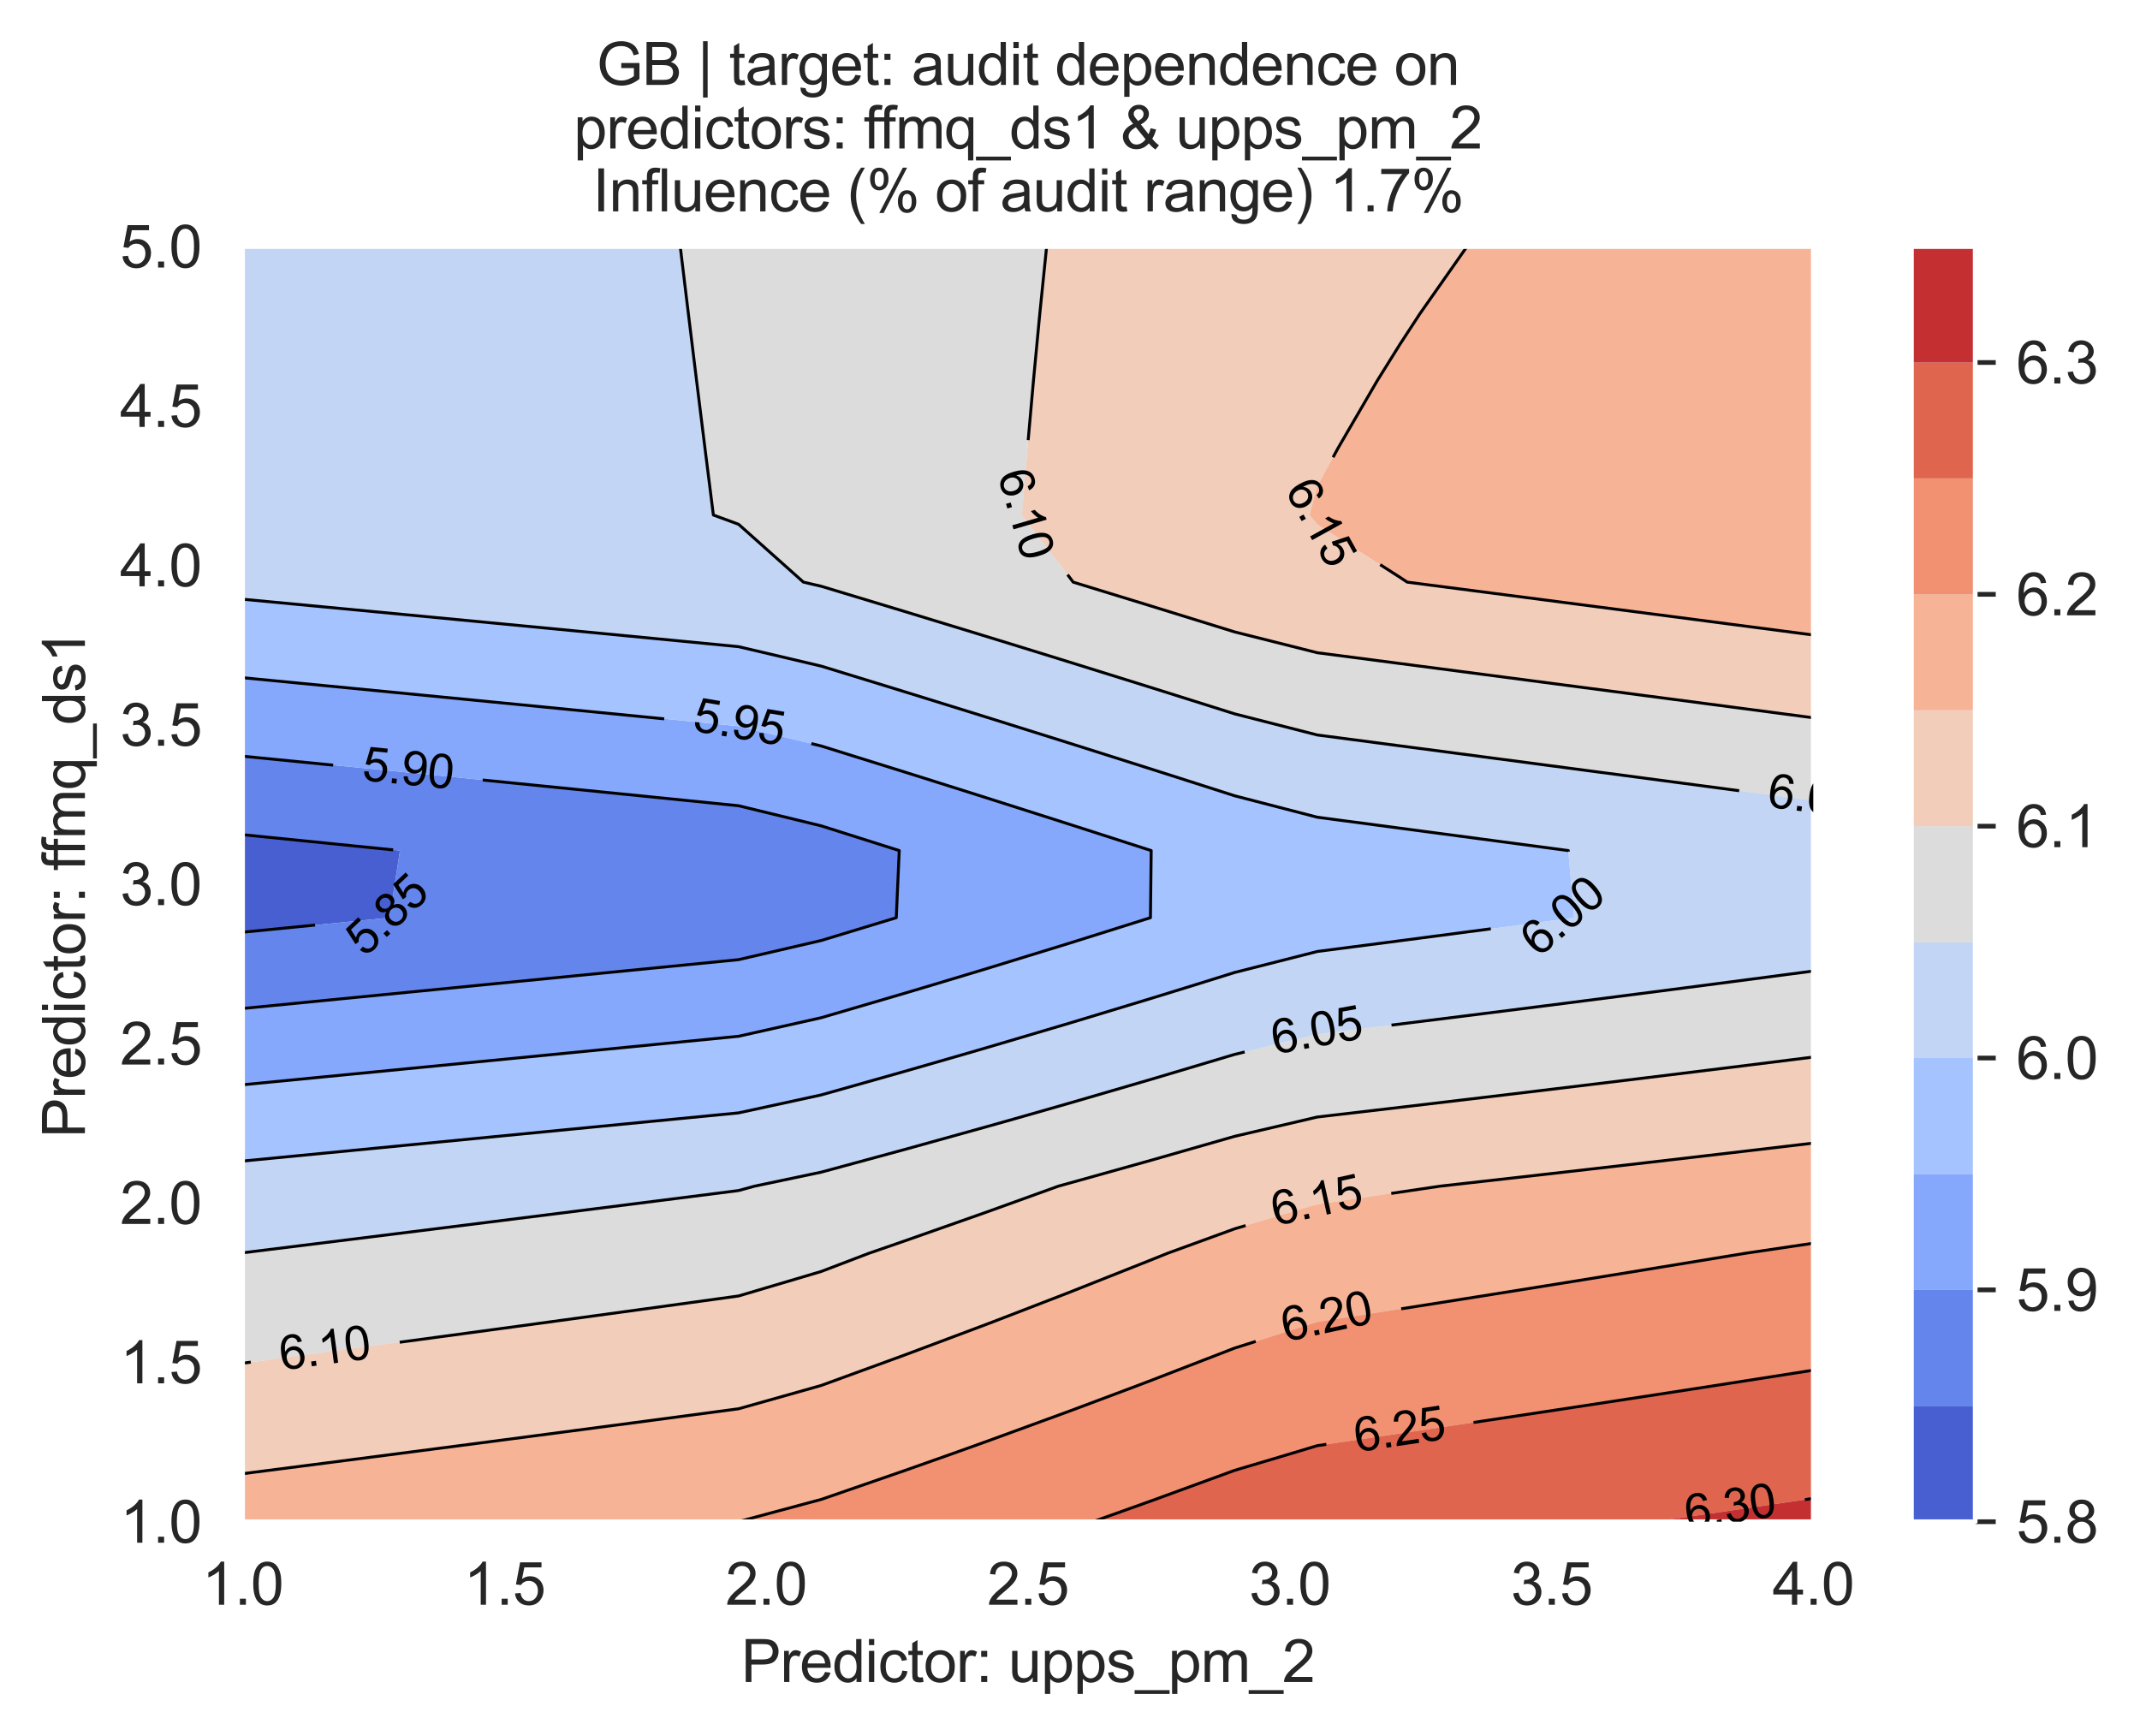 <?xml version="1.0" encoding="utf-8" standalone="no"?>
<!DOCTYPE svg PUBLIC "-//W3C//DTD SVG 1.1//EN"
  "http://www.w3.org/Graphics/SVG/1.1/DTD/svg11.dtd">
<svg xmlns:xlink="http://www.w3.org/1999/xlink" width="364.919pt" height="296.003pt" viewBox="0 0 364.919 296.003" xmlns="http://www.w3.org/2000/svg" version="1.1">
 <defs>
  <style type="text/css">*{stroke-linejoin: round; stroke-linecap: butt}</style>
 </defs>
 <g id="figure_1">
  <g id="patch_1">
   <path d="M 0 296.003 
L 364.919 296.003 
L 364.919 0 
L 0 0 
z
" style="fill: #ffffff"/>
  </g>
  <g id="axes_1">
   <g id="patch_2">
    <path d="M 41.367 259.483 
L 309.207 259.483 
L 309.207 42.043 
L 41.367 42.043 
z
" style="fill: #eaeaf2"/>
   </g>
   <g id="matplotlib.axis_1">
    <g id="xtick_1">
     <g id="line2d_1">
      <path d="M 41.367 259.483 
L 41.367 42.043 
" clip-path="url(#pf8f5ad83d0)" style="fill: none; stroke: #ffffff; stroke-width: 0.8; stroke-linecap: round"/>
     </g>
     <g id="text_1">
      <!-- 1.0 -->
      <g style="fill: #262626" transform="translate(34.417 273.641)scale(0.1 -0.1)">
       <defs>
        <path id="ArialMT-31" d="M 2384 0 
L 1822 0 
L 1822 3584 
Q 1619 3391 1289 3197 
Q 959 3003 697 2906 
L 697 3450 
Q 1169 3672 1522 3987 
Q 1875 4303 2022 4600 
L 2384 4600 
L 2384 0 
z
" transform="scale(0.016)"/>
        <path id="ArialMT-2e" d="M 581 0 
L 581 641 
L 1222 641 
L 1222 0 
L 581 0 
z
" transform="scale(0.016)"/>
        <path id="ArialMT-30" d="M 266 2259 
Q 266 3072 433 3567 
Q 600 4063 929 4331 
Q 1259 4600 1759 4600 
Q 2128 4600 2406 4451 
Q 2684 4303 2865 4023 
Q 3047 3744 3150 3342 
Q 3253 2941 3253 2259 
Q 3253 1453 3087 958 
Q 2922 463 2592 192 
Q 2263 -78 1759 -78 
Q 1097 -78 719 397 
Q 266 969 266 2259 
z
M 844 2259 
Q 844 1131 1108 757 
Q 1372 384 1759 384 
Q 2147 384 2411 759 
Q 2675 1134 2675 2259 
Q 2675 3391 2411 3762 
Q 2147 4134 1753 4134 
Q 1366 4134 1134 3806 
Q 844 3388 844 2259 
z
" transform="scale(0.016)"/>
       </defs>
       <use xlink:href="#ArialMT-31"/>
       <use xlink:href="#ArialMT-2e" x="55.615"/>
       <use xlink:href="#ArialMT-30" x="83.398"/>
      </g>
     </g>
    </g>
    <g id="xtick_2">
     <g id="line2d_2">
      <path d="M 86.007 259.483 
L 86.007 42.043 
" clip-path="url(#pf8f5ad83d0)" style="fill: none; stroke: #ffffff; stroke-width: 0.8; stroke-linecap: round"/>
     </g>
     <g id="text_2">
      <!-- 1.5 -->
      <g style="fill: #262626" transform="translate(79.057 273.641)scale(0.1 -0.1)">
       <defs>
        <path id="ArialMT-35" d="M 266 1200 
L 856 1250 
Q 922 819 1161 601 
Q 1400 384 1738 384 
Q 2144 384 2425 690 
Q 2706 997 2706 1503 
Q 2706 1984 2436 2262 
Q 2166 2541 1728 2541 
Q 1456 2541 1237 2417 
Q 1019 2294 894 2097 
L 366 2166 
L 809 4519 
L 3088 4519 
L 3088 3981 
L 1259 3981 
L 1013 2750 
Q 1425 3038 1878 3038 
Q 2478 3038 2890 2622 
Q 3303 2206 3303 1553 
Q 3303 931 2941 478 
Q 2500 -78 1738 -78 
Q 1113 -78 717 272 
Q 322 622 266 1200 
z
" transform="scale(0.016)"/>
       </defs>
       <use xlink:href="#ArialMT-31"/>
       <use xlink:href="#ArialMT-2e" x="55.615"/>
       <use xlink:href="#ArialMT-35" x="83.398"/>
      </g>
     </g>
    </g>
    <g id="xtick_3">
     <g id="line2d_3">
      <path d="M 130.647 259.483 
L 130.647 42.043 
" clip-path="url(#pf8f5ad83d0)" style="fill: none; stroke: #ffffff; stroke-width: 0.8; stroke-linecap: round"/>
     </g>
     <g id="text_3">
      <!-- 2.0 -->
      <g style="fill: #262626" transform="translate(123.697 273.641)scale(0.1 -0.1)">
       <defs>
        <path id="ArialMT-32" d="M 3222 541 
L 3222 0 
L 194 0 
Q 188 203 259 391 
Q 375 700 629 1000 
Q 884 1300 1366 1694 
Q 2113 2306 2375 2664 
Q 2638 3022 2638 3341 
Q 2638 3675 2398 3904 
Q 2159 4134 1775 4134 
Q 1369 4134 1125 3890 
Q 881 3647 878 3216 
L 300 3275 
Q 359 3922 746 4261 
Q 1134 4600 1788 4600 
Q 2447 4600 2831 4234 
Q 3216 3869 3216 3328 
Q 3216 3053 3103 2787 
Q 2991 2522 2730 2228 
Q 2469 1934 1863 1422 
Q 1356 997 1212 845 
Q 1069 694 975 541 
L 3222 541 
z
" transform="scale(0.016)"/>
       </defs>
       <use xlink:href="#ArialMT-32"/>
       <use xlink:href="#ArialMT-2e" x="55.615"/>
       <use xlink:href="#ArialMT-30" x="83.398"/>
      </g>
     </g>
    </g>
    <g id="xtick_4">
     <g id="line2d_4">
      <path d="M 175.287 259.483 
L 175.287 42.043 
" clip-path="url(#pf8f5ad83d0)" style="fill: none; stroke: #ffffff; stroke-width: 0.8; stroke-linecap: round"/>
     </g>
     <g id="text_4">
      <!-- 2.5 -->
      <g style="fill: #262626" transform="translate(168.337 273.641)scale(0.1 -0.1)">
       <use xlink:href="#ArialMT-32"/>
       <use xlink:href="#ArialMT-2e" x="55.615"/>
       <use xlink:href="#ArialMT-35" x="83.398"/>
      </g>
     </g>
    </g>
    <g id="xtick_5">
     <g id="line2d_5">
      <path d="M 219.927 259.483 
L 219.927 42.043 
" clip-path="url(#pf8f5ad83d0)" style="fill: none; stroke: #ffffff; stroke-width: 0.8; stroke-linecap: round"/>
     </g>
     <g id="text_5">
      <!-- 3.0 -->
      <g style="fill: #262626" transform="translate(212.977 273.641)scale(0.1 -0.1)">
       <defs>
        <path id="ArialMT-33" d="M 269 1209 
L 831 1284 
Q 928 806 1161 595 
Q 1394 384 1728 384 
Q 2125 384 2398 659 
Q 2672 934 2672 1341 
Q 2672 1728 2419 1979 
Q 2166 2231 1775 2231 
Q 1616 2231 1378 2169 
L 1441 2663 
Q 1497 2656 1531 2656 
Q 1891 2656 2178 2843 
Q 2466 3031 2466 3422 
Q 2466 3731 2256 3934 
Q 2047 4138 1716 4138 
Q 1388 4138 1169 3931 
Q 950 3725 888 3313 
L 325 3413 
Q 428 3978 793 4289 
Q 1159 4600 1703 4600 
Q 2078 4600 2393 4439 
Q 2709 4278 2876 4000 
Q 3044 3722 3044 3409 
Q 3044 3113 2884 2869 
Q 2725 2625 2413 2481 
Q 2819 2388 3044 2092 
Q 3269 1797 3269 1353 
Q 3269 753 2831 336 
Q 2394 -81 1725 -81 
Q 1122 -81 723 278 
Q 325 638 269 1209 
z
" transform="scale(0.016)"/>
       </defs>
       <use xlink:href="#ArialMT-33"/>
       <use xlink:href="#ArialMT-2e" x="55.615"/>
       <use xlink:href="#ArialMT-30" x="83.398"/>
      </g>
     </g>
    </g>
    <g id="xtick_6">
     <g id="line2d_6">
      <path d="M 264.567 259.483 
L 264.567 42.043 
" clip-path="url(#pf8f5ad83d0)" style="fill: none; stroke: #ffffff; stroke-width: 0.8; stroke-linecap: round"/>
     </g>
     <g id="text_6">
      <!-- 3.5 -->
      <g style="fill: #262626" transform="translate(257.617 273.641)scale(0.1 -0.1)">
       <use xlink:href="#ArialMT-33"/>
       <use xlink:href="#ArialMT-2e" x="55.615"/>
       <use xlink:href="#ArialMT-35" x="83.398"/>
      </g>
     </g>
    </g>
    <g id="xtick_7">
     <g id="line2d_7">
      <path d="M 309.207 259.483 
L 309.207 42.043 
" clip-path="url(#pf8f5ad83d0)" style="fill: none; stroke: #ffffff; stroke-width: 0.8; stroke-linecap: round"/>
     </g>
     <g id="text_7">
      <!-- 4.0 -->
      <g style="fill: #262626" transform="translate(302.257 273.641)scale(0.1 -0.1)">
       <defs>
        <path id="ArialMT-34" d="M 2069 0 
L 2069 1097 
L 81 1097 
L 81 1613 
L 2172 4581 
L 2631 4581 
L 2631 1613 
L 3250 1613 
L 3250 1097 
L 2631 1097 
L 2631 0 
L 2069 0 
z
M 2069 1613 
L 2069 3678 
L 634 1613 
L 2069 1613 
z
" transform="scale(0.016)"/>
       </defs>
       <use xlink:href="#ArialMT-34"/>
       <use xlink:href="#ArialMT-2e" x="55.615"/>
       <use xlink:href="#ArialMT-30" x="83.398"/>
      </g>
     </g>
    </g>
    <g id="text_8">
     <!-- Predictor: upps_pm_2 -->
     <g style="fill: #262626" transform="translate(126.375 286.816)scale(0.1 -0.1)">
      <defs>
       <path id="ArialMT-50" d="M 494 0 
L 494 4581 
L 2222 4581 
Q 2678 4581 2919 4538 
Q 3256 4481 3484 4323 
Q 3713 4166 3852 3881 
Q 3991 3597 3991 3256 
Q 3991 2672 3619 2267 
Q 3247 1863 2275 1863 
L 1100 1863 
L 1100 0 
L 494 0 
z
M 1100 2403 
L 2284 2403 
Q 2872 2403 3119 2622 
Q 3366 2841 3366 3238 
Q 3366 3525 3220 3729 
Q 3075 3934 2838 4000 
Q 2684 4041 2272 4041 
L 1100 4041 
L 1100 2403 
z
" transform="scale(0.016)"/>
       <path id="ArialMT-72" d="M 416 0 
L 416 3319 
L 922 3319 
L 922 2816 
Q 1116 3169 1280 3281 
Q 1444 3394 1641 3394 
Q 1925 3394 2219 3213 
L 2025 2691 
Q 1819 2813 1613 2813 
Q 1428 2813 1281 2702 
Q 1134 2591 1072 2394 
Q 978 2094 978 1738 
L 978 0 
L 416 0 
z
" transform="scale(0.016)"/>
       <path id="ArialMT-65" d="M 2694 1069 
L 3275 997 
Q 3138 488 2766 206 
Q 2394 -75 1816 -75 
Q 1088 -75 661 373 
Q 234 822 234 1631 
Q 234 2469 665 2931 
Q 1097 3394 1784 3394 
Q 2450 3394 2872 2941 
Q 3294 2488 3294 1666 
Q 3294 1616 3291 1516 
L 816 1516 
Q 847 969 1125 678 
Q 1403 388 1819 388 
Q 2128 388 2347 550 
Q 2566 713 2694 1069 
z
M 847 1978 
L 2700 1978 
Q 2663 2397 2488 2606 
Q 2219 2931 1791 2931 
Q 1403 2931 1139 2672 
Q 875 2413 847 1978 
z
" transform="scale(0.016)"/>
       <path id="ArialMT-64" d="M 2575 0 
L 2575 419 
Q 2259 -75 1647 -75 
Q 1250 -75 917 144 
Q 584 363 401 755 
Q 219 1147 219 1656 
Q 219 2153 384 2558 
Q 550 2963 881 3178 
Q 1213 3394 1622 3394 
Q 1922 3394 2156 3267 
Q 2391 3141 2538 2938 
L 2538 4581 
L 3097 4581 
L 3097 0 
L 2575 0 
z
M 797 1656 
Q 797 1019 1065 703 
Q 1334 388 1700 388 
Q 2069 388 2326 689 
Q 2584 991 2584 1609 
Q 2584 2291 2321 2609 
Q 2059 2928 1675 2928 
Q 1300 2928 1048 2622 
Q 797 2316 797 1656 
z
" transform="scale(0.016)"/>
       <path id="ArialMT-69" d="M 425 3934 
L 425 4581 
L 988 4581 
L 988 3934 
L 425 3934 
z
M 425 0 
L 425 3319 
L 988 3319 
L 988 0 
L 425 0 
z
" transform="scale(0.016)"/>
       <path id="ArialMT-63" d="M 2588 1216 
L 3141 1144 
Q 3050 572 2676 248 
Q 2303 -75 1759 -75 
Q 1078 -75 664 370 
Q 250 816 250 1647 
Q 250 2184 428 2587 
Q 606 2991 970 3192 
Q 1334 3394 1763 3394 
Q 2303 3394 2647 3120 
Q 2991 2847 3088 2344 
L 2541 2259 
Q 2463 2594 2264 2762 
Q 2066 2931 1784 2931 
Q 1359 2931 1093 2626 
Q 828 2322 828 1663 
Q 828 994 1084 691 
Q 1341 388 1753 388 
Q 2084 388 2306 591 
Q 2528 794 2588 1216 
z
" transform="scale(0.016)"/>
       <path id="ArialMT-74" d="M 1650 503 
L 1731 6 
Q 1494 -44 1306 -44 
Q 1000 -44 831 53 
Q 663 150 594 308 
Q 525 466 525 972 
L 525 2881 
L 113 2881 
L 113 3319 
L 525 3319 
L 525 4141 
L 1084 4478 
L 1084 3319 
L 1650 3319 
L 1650 2881 
L 1084 2881 
L 1084 941 
Q 1084 700 1114 631 
Q 1144 563 1211 522 
Q 1278 481 1403 481 
Q 1497 481 1650 503 
z
" transform="scale(0.016)"/>
       <path id="ArialMT-6f" d="M 213 1659 
Q 213 2581 725 3025 
Q 1153 3394 1769 3394 
Q 2453 3394 2887 2945 
Q 3322 2497 3322 1706 
Q 3322 1066 3130 698 
Q 2938 331 2570 128 
Q 2203 -75 1769 -75 
Q 1072 -75 642 372 
Q 213 819 213 1659 
z
M 791 1659 
Q 791 1022 1069 705 
Q 1347 388 1769 388 
Q 2188 388 2466 706 
Q 2744 1025 2744 1678 
Q 2744 2294 2464 2611 
Q 2184 2928 1769 2928 
Q 1347 2928 1069 2612 
Q 791 2297 791 1659 
z
" transform="scale(0.016)"/>
       <path id="ArialMT-3a" d="M 578 2678 
L 578 3319 
L 1219 3319 
L 1219 2678 
L 578 2678 
z
M 578 0 
L 578 641 
L 1219 641 
L 1219 0 
L 578 0 
z
" transform="scale(0.016)"/>
       <path id="ArialMT-20" transform="scale(0.016)"/>
       <path id="ArialMT-75" d="M 2597 0 
L 2597 488 
Q 2209 -75 1544 -75 
Q 1250 -75 995 37 
Q 741 150 617 320 
Q 494 491 444 738 
Q 409 903 409 1263 
L 409 3319 
L 972 3319 
L 972 1478 
Q 972 1038 1006 884 
Q 1059 663 1231 536 
Q 1403 409 1656 409 
Q 1909 409 2131 539 
Q 2353 669 2445 892 
Q 2538 1116 2538 1541 
L 2538 3319 
L 3100 3319 
L 3100 0 
L 2597 0 
z
" transform="scale(0.016)"/>
       <path id="ArialMT-70" d="M 422 -1272 
L 422 3319 
L 934 3319 
L 934 2888 
Q 1116 3141 1344 3267 
Q 1572 3394 1897 3394 
Q 2322 3394 2647 3175 
Q 2972 2956 3137 2557 
Q 3303 2159 3303 1684 
Q 3303 1175 3120 767 
Q 2938 359 2589 142 
Q 2241 -75 1856 -75 
Q 1575 -75 1351 44 
Q 1128 163 984 344 
L 984 -1272 
L 422 -1272 
z
M 931 1641 
Q 931 1000 1190 694 
Q 1450 388 1819 388 
Q 2194 388 2461 705 
Q 2728 1022 2728 1688 
Q 2728 2322 2467 2637 
Q 2206 2953 1844 2953 
Q 1484 2953 1207 2617 
Q 931 2281 931 1641 
z
" transform="scale(0.016)"/>
       <path id="ArialMT-73" d="M 197 991 
L 753 1078 
Q 800 744 1014 566 
Q 1228 388 1613 388 
Q 2000 388 2187 545 
Q 2375 703 2375 916 
Q 2375 1106 2209 1216 
Q 2094 1291 1634 1406 
Q 1016 1563 777 1677 
Q 538 1791 414 1992 
Q 291 2194 291 2438 
Q 291 2659 392 2848 
Q 494 3038 669 3163 
Q 800 3259 1026 3326 
Q 1253 3394 1513 3394 
Q 1903 3394 2198 3281 
Q 2494 3169 2634 2976 
Q 2775 2784 2828 2463 
L 2278 2388 
Q 2241 2644 2061 2787 
Q 1881 2931 1553 2931 
Q 1166 2931 1000 2803 
Q 834 2675 834 2503 
Q 834 2394 903 2306 
Q 972 2216 1119 2156 
Q 1203 2125 1616 2013 
Q 2213 1853 2448 1751 
Q 2684 1650 2818 1456 
Q 2953 1263 2953 975 
Q 2953 694 2789 445 
Q 2625 197 2315 61 
Q 2006 -75 1616 -75 
Q 969 -75 630 194 
Q 291 463 197 991 
z
" transform="scale(0.016)"/>
       <path id="ArialMT-5f" d="M -97 -1272 
L -97 -866 
L 3631 -866 
L 3631 -1272 
L -97 -1272 
z
" transform="scale(0.016)"/>
       <path id="ArialMT-6d" d="M 422 0 
L 422 3319 
L 925 3319 
L 925 2853 
Q 1081 3097 1340 3245 
Q 1600 3394 1931 3394 
Q 2300 3394 2536 3241 
Q 2772 3088 2869 2813 
Q 3263 3394 3894 3394 
Q 4388 3394 4653 3120 
Q 4919 2847 4919 2278 
L 4919 0 
L 4359 0 
L 4359 2091 
Q 4359 2428 4304 2576 
Q 4250 2725 4106 2815 
Q 3963 2906 3769 2906 
Q 3419 2906 3187 2673 
Q 2956 2441 2956 1928 
L 2956 0 
L 2394 0 
L 2394 2156 
Q 2394 2531 2256 2718 
Q 2119 2906 1806 2906 
Q 1569 2906 1367 2781 
Q 1166 2656 1075 2415 
Q 984 2175 984 1722 
L 984 0 
L 422 0 
z
" transform="scale(0.016)"/>
      </defs>
      <use xlink:href="#ArialMT-50"/>
      <use xlink:href="#ArialMT-72" x="66.699"/>
      <use xlink:href="#ArialMT-65" x="100"/>
      <use xlink:href="#ArialMT-64" x="155.615"/>
      <use xlink:href="#ArialMT-69" x="211.23"/>
      <use xlink:href="#ArialMT-63" x="233.447"/>
      <use xlink:href="#ArialMT-74" x="283.447"/>
      <use xlink:href="#ArialMT-6f" x="311.23"/>
      <use xlink:href="#ArialMT-72" x="366.846"/>
      <use xlink:href="#ArialMT-3a" x="400.146"/>
      <use xlink:href="#ArialMT-20" x="427.93"/>
      <use xlink:href="#ArialMT-75" x="455.713"/>
      <use xlink:href="#ArialMT-70" x="511.328"/>
      <use xlink:href="#ArialMT-70" x="566.943"/>
      <use xlink:href="#ArialMT-73" x="622.559"/>
      <use xlink:href="#ArialMT-5f" x="672.559"/>
      <use xlink:href="#ArialMT-70" x="728.174"/>
      <use xlink:href="#ArialMT-6d" x="783.789"/>
      <use xlink:href="#ArialMT-5f" x="867.09"/>
      <use xlink:href="#ArialMT-32" x="922.705"/>
     </g>
    </g>
   </g>
   <g id="matplotlib.axis_2">
    <g id="ytick_1">
     <g id="line2d_8">
      <path d="M 41.367 259.483 
L 309.207 259.483 
" clip-path="url(#pf8f5ad83d0)" style="fill: none; stroke: #ffffff; stroke-width: 0.8; stroke-linecap: round"/>
     </g>
     <g id="text_9">
      <!-- 1.0 -->
      <g style="fill: #262626" transform="translate(20.467 263.062)scale(0.1 -0.1)">
       <use xlink:href="#ArialMT-31"/>
       <use xlink:href="#ArialMT-2e" x="55.615"/>
       <use xlink:href="#ArialMT-30" x="83.398"/>
      </g>
     </g>
    </g>
    <g id="ytick_2">
     <g id="line2d_9">
      <path d="M 41.367 232.303 
L 309.207 232.303 
" clip-path="url(#pf8f5ad83d0)" style="fill: none; stroke: #ffffff; stroke-width: 0.8; stroke-linecap: round"/>
     </g>
     <g id="text_10">
      <!-- 1.5 -->
      <g style="fill: #262626" transform="translate(20.467 235.882)scale(0.1 -0.1)">
       <use xlink:href="#ArialMT-31"/>
       <use xlink:href="#ArialMT-2e" x="55.615"/>
       <use xlink:href="#ArialMT-35" x="83.398"/>
      </g>
     </g>
    </g>
    <g id="ytick_3">
     <g id="line2d_10">
      <path d="M 41.367 205.123 
L 309.207 205.123 
" clip-path="url(#pf8f5ad83d0)" style="fill: none; stroke: #ffffff; stroke-width: 0.8; stroke-linecap: round"/>
     </g>
     <g id="text_11">
      <!-- 2.0 -->
      <g style="fill: #262626" transform="translate(20.467 208.702)scale(0.1 -0.1)">
       <use xlink:href="#ArialMT-32"/>
       <use xlink:href="#ArialMT-2e" x="55.615"/>
       <use xlink:href="#ArialMT-30" x="83.398"/>
      </g>
     </g>
    </g>
    <g id="ytick_4">
     <g id="line2d_11">
      <path d="M 41.367 177.943 
L 309.207 177.943 
" clip-path="url(#pf8f5ad83d0)" style="fill: none; stroke: #ffffff; stroke-width: 0.8; stroke-linecap: round"/>
     </g>
     <g id="text_12">
      <!-- 2.5 -->
      <g style="fill: #262626" transform="translate(20.467 181.522)scale(0.1 -0.1)">
       <use xlink:href="#ArialMT-32"/>
       <use xlink:href="#ArialMT-2e" x="55.615"/>
       <use xlink:href="#ArialMT-35" x="83.398"/>
      </g>
     </g>
    </g>
    <g id="ytick_5">
     <g id="line2d_12">
      <path d="M 41.367 150.763 
L 309.207 150.763 
" clip-path="url(#pf8f5ad83d0)" style="fill: none; stroke: #ffffff; stroke-width: 0.8; stroke-linecap: round"/>
     </g>
     <g id="text_13">
      <!-- 3.0 -->
      <g style="fill: #262626" transform="translate(20.467 154.342)scale(0.1 -0.1)">
       <use xlink:href="#ArialMT-33"/>
       <use xlink:href="#ArialMT-2e" x="55.615"/>
       <use xlink:href="#ArialMT-30" x="83.398"/>
      </g>
     </g>
    </g>
    <g id="ytick_6">
     <g id="line2d_13">
      <path d="M 41.367 123.583 
L 309.207 123.583 
" clip-path="url(#pf8f5ad83d0)" style="fill: none; stroke: #ffffff; stroke-width: 0.8; stroke-linecap: round"/>
     </g>
     <g id="text_14">
      <!-- 3.5 -->
      <g style="fill: #262626" transform="translate(20.467 127.162)scale(0.1 -0.1)">
       <use xlink:href="#ArialMT-33"/>
       <use xlink:href="#ArialMT-2e" x="55.615"/>
       <use xlink:href="#ArialMT-35" x="83.398"/>
      </g>
     </g>
    </g>
    <g id="ytick_7">
     <g id="line2d_14">
      <path d="M 41.367 96.403 
L 309.207 96.403 
" clip-path="url(#pf8f5ad83d0)" style="fill: none; stroke: #ffffff; stroke-width: 0.8; stroke-linecap: round"/>
     </g>
     <g id="text_15">
      <!-- 4.0 -->
      <g style="fill: #262626" transform="translate(20.467 99.982)scale(0.1 -0.1)">
       <use xlink:href="#ArialMT-34"/>
       <use xlink:href="#ArialMT-2e" x="55.615"/>
       <use xlink:href="#ArialMT-30" x="83.398"/>
      </g>
     </g>
    </g>
    <g id="ytick_8">
     <g id="line2d_15">
      <path d="M 41.367 69.223 
L 309.207 69.223 
" clip-path="url(#pf8f5ad83d0)" style="fill: none; stroke: #ffffff; stroke-width: 0.8; stroke-linecap: round"/>
     </g>
     <g id="text_16">
      <!-- 4.5 -->
      <g style="fill: #262626" transform="translate(20.467 72.802)scale(0.1 -0.1)">
       <use xlink:href="#ArialMT-34"/>
       <use xlink:href="#ArialMT-2e" x="55.615"/>
       <use xlink:href="#ArialMT-35" x="83.398"/>
      </g>
     </g>
    </g>
    <g id="ytick_9">
     <g id="line2d_16">
      <path d="M 41.367 42.043 
L 309.207 42.043 
" clip-path="url(#pf8f5ad83d0)" style="fill: none; stroke: #ffffff; stroke-width: 0.8; stroke-linecap: round"/>
     </g>
     <g id="text_17">
      <!-- 5.0 -->
      <g style="fill: #262626" transform="translate(20.467 45.622)scale(0.1 -0.1)">
       <use xlink:href="#ArialMT-35"/>
       <use xlink:href="#ArialMT-2e" x="55.615"/>
       <use xlink:href="#ArialMT-30" x="83.398"/>
      </g>
     </g>
    </g>
    <g id="text_18">
     <!-- Predictor: ffmq_ds1 -->
     <g style="fill: #262626" transform="translate(14.48 194.025)rotate(-90)scale(0.1 -0.1)">
      <defs>
       <path id="ArialMT-66" d="M 556 0 
L 556 2881 
L 59 2881 
L 59 3319 
L 556 3319 
L 556 3672 
Q 556 4006 616 4169 
Q 697 4388 901 4523 
Q 1106 4659 1475 4659 
Q 1713 4659 2000 4603 
L 1916 4113 
Q 1741 4144 1584 4144 
Q 1328 4144 1222 4034 
Q 1116 3925 1116 3625 
L 1116 3319 
L 1763 3319 
L 1763 2881 
L 1116 2881 
L 1116 0 
L 556 0 
z
" transform="scale(0.016)"/>
       <path id="ArialMT-71" d="M 2538 -1272 
L 2538 353 
Q 2406 169 2170 47 
Q 1934 -75 1669 -75 
Q 1078 -75 651 397 
Q 225 869 225 1691 
Q 225 2191 398 2587 
Q 572 2984 901 3189 
Q 1231 3394 1625 3394 
Q 2241 3394 2594 2875 
L 2594 3319 
L 3100 3319 
L 3100 -1272 
L 2538 -1272 
z
M 803 1669 
Q 803 1028 1072 708 
Q 1341 388 1716 388 
Q 2075 388 2334 692 
Q 2594 997 2594 1619 
Q 2594 2281 2320 2615 
Q 2047 2950 1678 2950 
Q 1313 2950 1058 2639 
Q 803 2328 803 1669 
z
" transform="scale(0.016)"/>
      </defs>
      <use xlink:href="#ArialMT-50"/>
      <use xlink:href="#ArialMT-72" x="66.699"/>
      <use xlink:href="#ArialMT-65" x="100"/>
      <use xlink:href="#ArialMT-64" x="155.615"/>
      <use xlink:href="#ArialMT-69" x="211.23"/>
      <use xlink:href="#ArialMT-63" x="233.447"/>
      <use xlink:href="#ArialMT-74" x="283.447"/>
      <use xlink:href="#ArialMT-6f" x="311.23"/>
      <use xlink:href="#ArialMT-72" x="366.846"/>
      <use xlink:href="#ArialMT-3a" x="400.146"/>
      <use xlink:href="#ArialMT-20" x="427.93"/>
      <use xlink:href="#ArialMT-66" x="455.713"/>
      <use xlink:href="#ArialMT-66" x="481.746"/>
      <use xlink:href="#ArialMT-6d" x="509.529"/>
      <use xlink:href="#ArialMT-71" x="592.83"/>
      <use xlink:href="#ArialMT-5f" x="648.445"/>
      <use xlink:href="#ArialMT-64" x="704.061"/>
      <use xlink:href="#ArialMT-73" x="759.676"/>
      <use xlink:href="#ArialMT-31" x="809.676"/>
     </g>
    </g>
   </g>
   <g id="PathCollection_1">
    <path d="M 55.464 157.569 
L 66.421 156.485 
L 68.204 145.041 
L 55.464 143.75 
L 41.367 142.328 
L 41.367 145.041 
L 41.367 156.485 
L 41.367 158.962 
z
" clip-path="url(#pf8f5ad83d0)" style="fill: #485fd1"/>
   </g>
   <g id="PathCollection_2">
    <path d="M 55.464 170.586 
L 69.561 169.201 
L 82.482 167.929 
L 83.658 167.814 
L 97.755 166.424 
L 111.851 165.033 
L 125.948 163.64 
L 140.045 160.371 
L 152.836 156.485 
L 153.342 145.041 
L 140.045 140.826 
L 125.948 137.395 
L 111.851 135.971 
L 97.755 134.553 
L 88.213 133.597 
L 83.658 133.141 
L 69.561 131.736 
L 55.464 130.337 
L 41.367 128.944 
L 41.367 133.597 
L 41.367 142.328 
L 55.464 143.75 
L 68.204 145.041 
L 66.421 156.485 
L 55.464 157.569 
L 41.367 158.962 
L 41.367 167.929 
L 41.367 171.969 
z
" clip-path="url(#pf8f5ad83d0)" style="fill: #6485ec"/>
   </g>
   <g id="PathCollection_3">
    <path d="M 55.464 183.603 
L 69.561 182.227 
L 83.658 180.849 
L 97.755 179.47 
L 98.733 179.374 
L 111.851 178.088 
L 125.948 176.704 
L 140.045 173.538 
L 154.142 169.404 
L 159.092 167.929 
L 168.239 165.173 
L 182.336 160.84 
L 196.177 156.485 
L 196.305 145.041 
L 182.336 140.545 
L 168.239 136.054 
L 160.465 133.597 
L 154.142 131.608 
L 140.045 127.208 
L 125.948 123.832 
L 111.851 122.438 
L 108.954 122.153 
L 97.755 121.051 
L 83.658 119.669 
L 69.561 118.293 
L 55.464 116.924 
L 41.367 115.56 
L 41.367 122.153 
L 41.367 128.944 
L 55.464 130.337 
L 69.561 131.736 
L 83.658 133.141 
L 88.213 133.597 
L 97.755 134.553 
L 111.851 135.971 
L 125.948 137.395 
L 140.045 140.826 
L 153.342 145.041 
L 152.836 156.485 
L 140.045 160.371 
L 125.948 163.64 
L 111.851 165.033 
L 97.755 166.424 
L 83.658 167.814 
L 82.482 167.929 
L 69.561 169.201 
L 55.464 170.586 
L 41.367 171.969 
L 41.367 179.374 
L 41.367 184.977 
z
" clip-path="url(#pf8f5ad83d0)" style="fill: #85a8fc"/>
   </g>
   <g id="PathCollection_4">
    <path d="M 55.464 196.62 
L 69.561 195.254 
L 83.658 193.885 
L 97.755 192.515 
L 111.851 191.142 
L 115.18 190.818 
L 125.948 189.768 
L 140.045 186.705 
L 154.142 182.724 
L 165.757 179.374 
L 168.239 178.649 
L 182.336 174.478 
L 196.432 170.205 
L 203.806 167.929 
L 210.529 165.829 
L 224.626 162.247 
L 238.723 160.416 
L 252.82 158.563 
L 266.917 156.685 
L 268.405 156.485 
L 267.433 145.041 
L 266.917 144.972 
L 252.82 143.095 
L 238.723 141.222 
L 224.626 139.352 
L 210.529 135.696 
L 203.99 133.597 
L 196.432 131.183 
L 182.336 126.717 
L 168.239 122.297 
L 167.777 122.153 
L 154.142 117.921 
L 140.045 113.589 
L 127.817 110.708 
L 125.948 110.27 
L 111.851 108.906 
L 97.755 107.548 
L 83.658 106.196 
L 69.561 104.85 
L 55.464 103.51 
L 41.367 102.176 
L 41.367 110.708 
L 41.367 115.56 
L 55.464 116.924 
L 69.561 118.293 
L 83.658 119.669 
L 97.755 121.051 
L 108.954 122.153 
L 111.851 122.438 
L 125.948 123.832 
L 140.045 127.208 
L 154.142 131.608 
L 160.465 133.597 
L 168.239 136.054 
L 182.336 140.545 
L 196.305 145.041 
L 196.177 156.485 
L 182.336 160.84 
L 168.239 165.173 
L 159.092 167.929 
L 154.142 169.404 
L 140.045 173.538 
L 125.948 176.704 
L 111.851 178.088 
L 98.733 179.374 
L 97.755 179.47 
L 83.658 180.849 
L 69.561 182.227 
L 55.464 183.603 
L 41.367 184.977 
L 41.367 190.818 
L 41.367 197.985 
z
" clip-path="url(#pf8f5ad83d0)" style="fill: #a5c3fe"/>
   </g>
   <g id="PathCollection_5">
    <path d="M 55.464 211.884 
L 69.561 210.128 
L 83.658 208.363 
L 97.755 206.589 
L 111.851 204.805 
L 125.948 203.012 
L 128.68 202.262 
L 140.045 199.873 
L 154.142 196.044 
L 168.239 192.126 
L 172.873 190.818 
L 182.336 188.115 
L 196.432 184.006 
L 210.529 179.798 
L 212.286 179.374 
L 224.626 176.36 
L 238.723 174.62 
L 252.82 172.858 
L 266.917 171.073 
L 281.014 169.264 
L 291.301 167.929 
L 295.11 167.432 
L 309.207 165.576 
L 309.207 156.485 
L 309.207 145.041 
L 309.207 136.513 
L 295.11 134.639 
L 287.259 133.597 
L 281.014 132.769 
L 266.917 130.903 
L 252.82 129.04 
L 238.723 127.182 
L 224.626 125.328 
L 212.208 122.153 
L 210.529 121.725 
L 196.432 117.285 
L 182.336 112.89 
L 175.285 110.708 
L 168.239 108.54 
L 154.142 104.234 
L 140.045 99.971 
L 137.002 99.264 
L 125.948 89.401 
L 121.646 87.82 
L 120.207 76.376 
L 118.786 64.932 
L 117.383 53.487 
L 115.999 42.043 
L 111.851 42.043 
L 97.755 42.043 
L 83.658 42.043 
L 69.561 42.043 
L 55.464 42.043 
L 41.367 42.043 
L 41.367 53.487 
L 41.367 64.932 
L 41.367 76.376 
L 41.367 87.82 
L 41.367 99.264 
L 41.367 102.176 
L 55.464 103.51 
L 69.561 104.85 
L 83.658 106.196 
L 97.755 107.548 
L 111.851 108.906 
L 125.948 110.27 
L 127.817 110.708 
L 140.045 113.589 
L 154.142 117.921 
L 167.777 122.153 
L 168.239 122.297 
L 182.336 126.717 
L 196.432 131.183 
L 203.99 133.597 
L 210.529 135.696 
L 224.626 139.352 
L 238.723 141.222 
L 252.82 143.095 
L 266.917 144.972 
L 267.433 145.041 
L 268.405 156.485 
L 266.917 156.685 
L 252.82 158.563 
L 238.723 160.416 
L 224.626 162.247 
L 210.529 165.829 
L 203.806 167.929 
L 196.432 170.205 
L 182.336 174.478 
L 168.239 178.649 
L 165.757 179.374 
L 154.142 182.724 
L 140.045 186.705 
L 125.948 189.768 
L 115.18 190.818 
L 111.851 191.142 
L 97.755 192.515 
L 83.658 193.885 
L 69.561 195.254 
L 55.464 196.62 
L 41.367 197.985 
L 41.367 202.262 
L 41.367 213.631 
z
" clip-path="url(#pf8f5ad83d0)" style="fill: #c3d5f4"/>
   </g>
   <g id="PathCollection_6">
    <path d="M 55.464 230.582 
L 69.561 228.689 
L 83.658 226.784 
L 95.664 225.15 
L 97.755 224.865 
L 111.851 222.933 
L 125.948 220.987 
L 140.045 216.808 
L 148.173 213.706 
L 154.142 211.644 
L 168.239 206.681 
L 180.486 202.262 
L 182.336 201.752 
L 196.432 197.808 
L 210.529 193.768 
L 223.168 190.818 
L 224.626 190.474 
L 238.723 188.824 
L 252.82 187.153 
L 266.917 185.46 
L 281.014 183.745 
L 295.11 182.008 
L 309.207 180.248 
L 309.207 179.374 
L 309.207 167.929 
L 309.207 165.576 
L 295.11 167.432 
L 291.301 167.929 
L 281.014 169.264 
L 266.917 171.073 
L 252.82 172.858 
L 238.723 174.62 
L 224.626 176.36 
L 212.286 179.374 
L 210.529 179.798 
L 196.432 184.006 
L 182.336 188.115 
L 172.873 190.818 
L 168.239 192.126 
L 154.142 196.044 
L 140.045 199.873 
L 128.68 202.262 
L 125.948 203.012 
L 111.851 204.805 
L 97.755 206.589 
L 83.658 208.363 
L 69.561 210.128 
L 55.464 211.884 
L 41.367 213.631 
L 41.367 213.706 
L 41.367 225.15 
L 41.367 232.461 
z
" clip-path="url(#pf8f5ad83d0)" style="fill: #dddcdc"/>
    <path d="M 295.11 134.639 
L 309.207 136.513 
L 309.207 133.597 
L 309.207 122.398 
L 307.348 122.153 
L 295.11 120.539 
L 281.014 118.684 
L 266.917 116.833 
L 252.82 114.986 
L 238.723 113.143 
L 224.626 111.304 
L 222.269 110.708 
L 210.529 107.754 
L 196.432 103.386 
L 182.998 99.264 
L 182.336 98.374 
L 174.265 87.82 
L 175.212 76.376 
L 176.225 64.932 
L 177.309 53.487 
L 178.475 42.043 
L 168.239 42.043 
L 154.142 42.043 
L 140.045 42.043 
L 125.948 42.043 
L 115.999 42.043 
L 117.383 53.487 
L 118.786 64.932 
L 120.207 76.376 
L 121.646 87.82 
L 125.948 89.401 
L 137.002 99.264 
L 140.045 99.971 
L 154.142 104.234 
L 168.239 108.54 
L 175.285 110.708 
L 182.336 112.89 
L 196.432 117.285 
L 210.529 121.725 
L 212.208 122.153 
L 224.626 125.328 
L 238.723 127.182 
L 252.82 129.04 
L 266.917 130.903 
L 281.014 132.769 
L 287.259 133.597 
z
" clip-path="url(#pf8f5ad83d0)" style="fill: #dddcdc"/>
   </g>
   <g id="PathCollection_7">
    <path d="M 55.464 249.485 
L 66.632 248.039 
L 69.561 247.658 
L 83.658 245.82 
L 97.755 243.968 
L 111.851 242.103 
L 125.948 240.224 
L 138.811 236.595 
L 140.045 236.243 
L 154.142 231.099 
L 168.239 225.812 
L 169.974 225.15 
L 182.336 220.374 
L 196.432 214.781 
L 199.095 213.706 
L 210.529 209.538 
L 224.626 205.355 
L 238.723 203.28 
L 245.579 202.262 
L 252.82 201.448 
L 266.917 199.848 
L 281.014 198.227 
L 295.11 196.585 
L 309.207 194.921 
L 309.207 190.818 
L 309.207 180.248 
L 295.11 182.008 
L 281.014 183.745 
L 266.917 185.46 
L 252.82 187.153 
L 238.723 188.824 
L 224.626 190.474 
L 223.168 190.818 
L 210.529 193.768 
L 196.432 197.808 
L 182.336 201.752 
L 180.486 202.262 
L 168.239 206.681 
L 154.142 211.644 
L 148.173 213.706 
L 140.045 216.808 
L 125.948 220.987 
L 111.851 222.933 
L 97.755 224.865 
L 95.664 225.15 
L 83.658 226.784 
L 69.561 228.689 
L 55.464 230.582 
L 41.367 232.461 
L 41.367 236.595 
L 41.367 248.039 
L 41.367 251.298 
z
" clip-path="url(#pf8f5ad83d0)" style="fill: #f1cdba"/>
    <path d="M 309.207 122.398 
L 309.207 122.153 
L 309.207 110.708 
L 309.207 108.283 
L 295.11 106.439 
L 281.014 104.599 
L 266.917 102.763 
L 252.82 100.931 
L 239.963 99.264 
L 238.723 98.446 
L 224.626 89.399 
L 223.317 87.82 
L 224.626 82.942 
L 228.188 76.376 
L 234.842 64.932 
L 238.723 58.707 
L 242.133 53.487 
L 250.156 42.043 
L 238.723 42.043 
L 224.626 42.043 
L 210.529 42.043 
L 196.432 42.043 
L 182.336 42.043 
L 178.475 42.043 
L 177.309 53.487 
L 176.225 64.932 
L 175.212 76.376 
L 174.265 87.82 
L 182.336 98.374 
L 182.998 99.264 
L 196.432 103.386 
L 210.529 107.754 
L 222.269 110.708 
L 224.626 111.304 
L 238.723 113.143 
L 252.82 114.986 
L 266.917 116.833 
L 281.014 118.684 
L 295.11 120.539 
L 307.348 122.153 
z
" clip-path="url(#pf8f5ad83d0)" style="fill: #f1cdba"/>
   </g>
   <g id="PathCollection_8">
    <path d="M 55.464 259.483 
L 69.561 259.483 
L 83.658 259.483 
L 97.755 259.483 
L 111.851 259.483 
L 125.785 259.483 
L 125.948 259.462 
L 140.045 255.678 
L 154.142 250.801 
L 161.959 248.039 
L 168.239 245.789 
L 182.336 240.634 
L 193.112 236.595 
L 196.432 235.332 
L 210.529 229.875 
L 224.626 225.418 
L 226.345 225.15 
L 238.723 223.212 
L 252.82 220.98 
L 266.917 218.722 
L 281.014 216.436 
L 295.11 214.123 
L 297.634 213.706 
L 309.207 211.992 
L 309.207 202.262 
L 309.207 194.921 
L 295.11 196.585 
L 281.014 198.227 
L 266.917 199.848 
L 252.82 201.448 
L 245.579 202.262 
L 238.723 203.28 
L 224.626 205.355 
L 210.529 209.538 
L 199.095 213.706 
L 196.432 214.781 
L 182.336 220.374 
L 169.974 225.15 
L 168.239 225.812 
L 154.142 231.099 
L 140.045 236.243 
L 138.811 236.595 
L 125.948 240.224 
L 111.851 242.103 
L 97.755 243.968 
L 83.658 245.82 
L 69.561 247.658 
L 66.632 248.039 
L 55.464 249.485 
L 41.367 251.298 
L 41.367 259.483 
z
" clip-path="url(#pf8f5ad83d0)" style="fill: #f7b396"/>
    <path d="M 252.82 100.931 
L 266.917 102.763 
L 281.014 104.599 
L 295.11 106.439 
L 309.207 108.283 
L 309.207 99.264 
L 309.207 87.82 
L 309.207 76.376 
L 309.207 64.932 
L 309.207 53.487 
L 309.207 42.043 
L 295.11 42.043 
L 281.014 42.043 
L 266.917 42.043 
L 252.82 42.043 
L 250.156 42.043 
L 242.133 53.487 
L 238.723 58.707 
L 234.842 64.932 
L 228.188 76.376 
L 224.626 82.942 
L 223.317 87.82 
L 224.626 89.399 
L 238.723 98.446 
L 239.963 99.264 
z
" clip-path="url(#pf8f5ad83d0)" style="fill: #f7b396"/>
   </g>
   <g id="PathCollection_9">
    <path d="M 125.948 259.483 
L 140.045 259.483 
L 154.142 259.483 
L 168.239 259.483 
L 182.336 259.483 
L 186.346 259.483 
L 196.432 255.883 
L 210.529 250.725 
L 219.559 248.039 
L 224.626 246.514 
L 238.723 244.431 
L 252.82 242.324 
L 266.917 240.192 
L 281.014 238.035 
L 290.332 236.595 
L 295.11 235.852 
L 309.207 233.642 
L 309.207 225.15 
L 309.207 213.706 
L 309.207 211.992 
L 297.634 213.706 
L 295.11 214.123 
L 281.014 216.436 
L 266.917 218.722 
L 252.82 220.98 
L 238.723 223.212 
L 226.345 225.15 
L 224.626 225.418 
L 210.529 229.875 
L 196.432 235.332 
L 193.112 236.595 
L 182.336 240.634 
L 168.239 245.789 
L 161.959 248.039 
L 154.142 250.801 
L 140.045 255.678 
L 125.948 259.462 
L 125.785 259.483 
z
" clip-path="url(#pf8f5ad83d0)" style="fill: #f29072"/>
   </g>
   <g id="PathCollection_10">
    <path d="M 196.432 259.483 
L 210.529 259.483 
L 224.626 259.483 
L 238.723 259.483 
L 252.82 259.483 
L 266.917 259.483 
L 281.014 259.483 
L 282.053 259.483 
L 295.11 257.58 
L 309.207 255.502 
L 309.207 248.039 
L 309.207 236.595 
L 309.207 233.642 
L 295.11 235.852 
L 290.332 236.595 
L 281.014 238.035 
L 266.917 240.192 
L 252.82 242.324 
L 238.723 244.431 
L 224.626 246.514 
L 219.559 248.039 
L 210.529 250.725 
L 196.432 255.883 
L 186.346 259.483 
z
" clip-path="url(#pf8f5ad83d0)" style="fill: #e0654f"/>
   </g>
   <g id="PathCollection_11">
    <path d="M 295.11 259.483 
L 309.207 259.483 
L 309.207 255.502 
L 295.11 257.58 
L 282.053 259.483 
z
" clip-path="url(#pf8f5ad83d0)" style="fill: #c43032"/>
   </g>
   <g id="PathCollection_12"/>
   <g id="PathCollection_13">
    <path d="M 41.367 142.328 
L 55.464 143.75 
L 67.042 144.923 
" clip-path="url(#pf8f5ad83d0)" style="fill: none; stroke: #000000; stroke-width: 0.5"/>
    <path d="M 53.733 157.74 
L 41.367 158.962 
" clip-path="url(#pf8f5ad83d0)" style="fill: none; stroke: #000000; stroke-width: 0.5"/>
   </g>
   <g id="PathCollection_14">
    <path d="M 41.367 128.944 
L 55.464 130.337 
L 56.811 130.471 
" clip-path="url(#pf8f5ad83d0)" style="fill: none; stroke: #000000; stroke-width: 0.5"/>
    <path d="M 82.31 133.007 
L 83.658 133.141 
L 88.213 133.597 
L 97.755 134.553 
L 111.851 135.971 
L 125.948 137.395 
L 140.045 140.826 
L 153.342 145.041 
L 152.836 156.485 
L 140.045 160.371 
L 125.948 163.64 
L 111.851 165.033 
L 97.755 166.424 
L 83.658 167.814 
L 82.482 167.929 
L 69.561 169.201 
L 55.464 170.586 
L 41.367 171.969 
" clip-path="url(#pf8f5ad83d0)" style="fill: none; stroke: #000000; stroke-width: 0.5"/>
   </g>
   <g id="PathCollection_15">
    <path d="M 41.367 115.56 
L 55.464 116.924 
L 69.561 118.293 
L 83.658 119.669 
L 97.755 121.051 
L 108.954 122.153 
L 111.851 122.438 
L 113.26 122.578 
" clip-path="url(#pf8f5ad83d0)" style="fill: none; stroke: #000000; stroke-width: 0.5"/>
    <path d="M 138.348 126.801 
L 140.045 127.208 
L 154.142 131.608 
L 160.465 133.597 
L 168.239 136.054 
L 182.336 140.545 
L 196.305 145.041 
L 196.177 156.485 
L 182.336 160.84 
L 168.239 165.173 
L 159.092 167.929 
L 154.142 169.404 
L 140.045 173.538 
L 125.948 176.704 
L 111.851 178.088 
L 98.733 179.374 
L 97.755 179.47 
L 83.658 180.849 
L 69.561 182.227 
L 55.464 183.603 
L 41.367 184.977 
" clip-path="url(#pf8f5ad83d0)" style="fill: none; stroke: #000000; stroke-width: 0.5"/>
   </g>
   <g id="PathCollection_16">
    <path d="M 41.367 102.176 
L 55.464 103.51 
L 69.561 104.85 
L 83.658 106.196 
L 97.755 107.548 
L 111.851 108.906 
L 125.948 110.27 
L 127.817 110.708 
L 140.045 113.589 
L 154.142 117.921 
L 167.777 122.153 
L 168.239 122.297 
L 182.336 126.717 
L 196.432 131.183 
L 203.99 133.597 
L 210.529 135.696 
L 224.626 139.352 
L 238.723 141.222 
L 252.82 143.095 
L 266.917 144.972 
L 267.433 145.041 
L 267.448 145.215 
" clip-path="url(#pf8f5ad83d0)" style="fill: none; stroke: #000000; stroke-width: 0.5"/>
    <path d="M 254.216 158.377 
L 252.82 158.563 
L 238.723 160.416 
L 224.626 162.247 
L 210.529 165.829 
L 203.806 167.929 
L 196.432 170.205 
L 182.336 174.478 
L 168.239 178.649 
L 165.757 179.374 
L 154.142 182.724 
L 140.045 186.705 
L 125.948 189.768 
L 115.18 190.818 
L 111.851 191.142 
L 97.755 192.515 
L 83.658 193.885 
L 69.561 195.254 
L 55.464 196.62 
L 41.367 197.985 
" clip-path="url(#pf8f5ad83d0)" style="fill: none; stroke: #000000; stroke-width: 0.5"/>
   </g>
   <g id="PathCollection_17">
    <path d="M 309.207 165.576 
L 295.11 167.432 
L 291.301 167.929 
L 281.014 169.264 
L 266.917 171.073 
L 252.82 172.858 
L 238.723 174.62 
L 237.28 174.798 
" clip-path="url(#pf8f5ad83d0)" style="fill: none; stroke: #000000; stroke-width: 0.5"/>
    <path d="M 212.24 179.385 
L 210.529 179.798 
L 196.432 184.006 
L 182.336 188.115 
L 172.873 190.818 
L 168.239 192.126 
L 154.142 196.044 
L 140.045 199.873 
L 128.68 202.262 
L 125.948 203.012 
L 111.851 204.805 
L 97.755 206.589 
L 83.658 208.363 
L 69.561 210.128 
L 55.464 211.884 
L 41.367 213.631 
" clip-path="url(#pf8f5ad83d0)" style="fill: none; stroke: #000000; stroke-width: 0.5"/>
    <path d="M 115.999 42.043 
L 117.383 53.487 
L 118.786 64.932 
L 120.207 76.376 
L 121.646 87.82 
L 125.948 89.401 
L 137.002 99.264 
L 140.045 99.971 
L 154.142 104.234 
L 168.239 108.54 
L 175.285 110.708 
L 182.336 112.89 
L 196.432 117.285 
L 210.529 121.725 
L 212.208 122.153 
L 224.626 125.328 
L 238.723 127.182 
L 252.82 129.04 
L 266.917 130.903 
L 281.014 132.769 
L 287.259 133.597 
L 295.11 134.639 
L 296.568 134.833 
" clip-path="url(#pf8f5ad83d0)" style="fill: none; stroke: #000000; stroke-width: 0.5"/>
   </g>
   <g id="PathCollection_18">
    <path d="M 309.207 180.248 
L 295.11 182.008 
L 281.014 183.745 
L 266.917 185.46 
L 252.82 187.153 
L 238.723 188.824 
L 224.626 190.474 
L 223.168 190.818 
L 210.529 193.768 
L 196.432 197.808 
L 182.336 201.752 
L 180.486 202.262 
L 168.239 206.681 
L 154.142 211.644 
L 148.173 213.706 
L 140.045 216.808 
L 125.948 220.987 
L 111.851 222.933 
L 97.755 224.865 
L 95.664 225.15 
L 83.658 226.784 
L 69.561 228.689 
L 68.163 228.877 
" clip-path="url(#pf8f5ad83d0)" style="fill: none; stroke: #000000; stroke-width: 0.5"/>
    <path d="M 42.764 232.274 
L 41.367 232.461 
" clip-path="url(#pf8f5ad83d0)" style="fill: none; stroke: #000000; stroke-width: 0.5"/>
    <path d="M 178.475 42.043 
L 177.309 53.487 
L 176.225 64.932 
L 175.329 75.052 
" clip-path="url(#pf8f5ad83d0)" style="fill: none; stroke: #000000; stroke-width: 0.5"/>
    <path d="M 182.048 97.998 
L 182.336 98.374 
L 182.998 99.264 
L 196.432 103.386 
L 210.529 107.754 
L 222.269 110.708 
L 224.626 111.304 
L 238.723 113.143 
L 252.82 114.986 
L 266.917 116.833 
L 281.014 118.684 
L 295.11 120.539 
L 307.348 122.153 
L 309.207 122.398 
" clip-path="url(#pf8f5ad83d0)" style="fill: none; stroke: #000000; stroke-width: 0.5"/>
   </g>
   <g id="PathCollection_19">
    <path d="M 309.207 194.921 
L 295.11 196.585 
L 281.014 198.227 
L 266.917 199.848 
L 252.82 201.448 
L 245.579 202.262 
L 238.723 203.28 
L 237.24 203.499 
" clip-path="url(#pf8f5ad83d0)" style="fill: none; stroke: #000000; stroke-width: 0.5"/>
    <path d="M 212.403 208.982 
L 210.529 209.538 
L 199.095 213.706 
L 196.432 214.781 
L 182.336 220.374 
L 169.974 225.15 
L 168.239 225.812 
L 154.142 231.099 
L 140.045 236.243 
L 138.811 236.595 
L 125.948 240.224 
L 111.851 242.103 
L 97.755 243.968 
L 83.658 245.82 
L 69.561 247.658 
L 66.632 248.039 
L 55.464 249.485 
L 41.367 251.298 
" clip-path="url(#pf8f5ad83d0)" style="fill: none; stroke: #000000; stroke-width: 0.5"/>
    <path d="M 250.156 42.043 
L 242.133 53.487 
L 238.723 58.707 
L 234.842 64.932 
L 228.188 76.376 
L 227.319 77.977 
" clip-path="url(#pf8f5ad83d0)" style="fill: none; stroke: #000000; stroke-width: 0.5"/>
    <path d="M 235.356 96.285 
L 238.723 98.446 
L 239.963 99.264 
L 252.82 100.931 
L 266.917 102.763 
L 281.014 104.599 
L 295.11 106.439 
L 309.207 108.283 
" clip-path="url(#pf8f5ad83d0)" style="fill: none; stroke: #000000; stroke-width: 0.5"/>
   </g>
   <g id="PathCollection_20">
    <path d="M 309.207 211.992 
L 297.634 213.706 
L 295.11 214.123 
L 281.014 216.436 
L 266.917 218.722 
L 252.82 220.98 
L 238.942 223.177 
" clip-path="url(#pf8f5ad83d0)" style="fill: none; stroke: #000000; stroke-width: 0.5"/>
    <path d="M 214.128 228.737 
L 210.529 229.875 
L 196.432 235.332 
L 193.112 236.595 
L 182.336 240.634 
L 168.239 245.789 
L 161.959 248.039 
L 154.142 250.801 
L 140.045 255.678 
L 125.948 259.462 
L 125.785 259.483 
" clip-path="url(#pf8f5ad83d0)" style="fill: none; stroke: #000000; stroke-width: 0.5"/>
   </g>
   <g id="PathCollection_21">
    <path d="M 309.207 233.642 
L 295.11 235.852 
L 290.332 236.595 
L 281.014 238.035 
L 266.917 240.192 
L 252.82 242.324 
L 251.271 242.556 
" clip-path="url(#pf8f5ad83d0)" style="fill: none; stroke: #000000; stroke-width: 0.5"/>
    <path d="M 226.172 246.285 
L 224.626 246.514 
L 219.559 248.039 
L 210.529 250.725 
L 196.432 255.883 
L 186.346 259.483 
" clip-path="url(#pf8f5ad83d0)" style="fill: none; stroke: #000000; stroke-width: 0.5"/>
   </g>
   <g id="PathCollection_22">
    <path d="M 309.207 255.502 
L 307.786 255.711 
" clip-path="url(#pf8f5ad83d0)" style="fill: none; stroke: #000000; stroke-width: 0.5"/>
    <path d="M 282.432 259.428 
L 282.053 259.483 
" clip-path="url(#pf8f5ad83d0)" style="fill: none; stroke: #000000; stroke-width: 0.5"/>
   </g>
   <g id="PathCollection_23"/>
   <g id="patch_3">
    <path d="M 41.367 259.483 
L 41.367 42.043 
" style="fill: none; stroke: #ffffff; stroke-width: 0.8; stroke-linejoin: miter; stroke-linecap: square"/>
   </g>
   <g id="patch_4">
    <path d="M 309.207 259.483 
L 309.207 42.043 
" style="fill: none; stroke: #ffffff; stroke-width: 0.8; stroke-linejoin: miter; stroke-linecap: square"/>
   </g>
   <g id="patch_5">
    <path d="M 41.367 259.483 
L 309.207 259.483 
" style="fill: none; stroke: #ffffff; stroke-width: 0.8; stroke-linejoin: miter; stroke-linecap: square"/>
   </g>
   <g id="patch_6">
    <path d="M 41.367 42.043 
L 309.207 42.043 
" style="fill: none; stroke: #ffffff; stroke-width: 0.8; stroke-linejoin: miter; stroke-linecap: square"/>
   </g>
   <g id="text_19">
    <!-- GB | target: audit dependence on -->
    <g style="fill: #262626" transform="translate(101.718 14.48)scale(0.1 -0.1)">
     <defs>
      <path id="ArialMT-47" d="M 2638 1797 
L 2638 2334 
L 4578 2338 
L 4578 638 
Q 4131 281 3656 101 
Q 3181 -78 2681 -78 
Q 2006 -78 1454 211 
Q 903 500 622 1047 
Q 341 1594 341 2269 
Q 341 2938 620 3517 
Q 900 4097 1425 4378 
Q 1950 4659 2634 4659 
Q 3131 4659 3532 4498 
Q 3934 4338 4162 4050 
Q 4391 3763 4509 3300 
L 3963 3150 
Q 3859 3500 3706 3700 
Q 3553 3900 3268 4020 
Q 2984 4141 2638 4141 
Q 2222 4141 1919 4014 
Q 1616 3888 1430 3681 
Q 1244 3475 1141 3228 
Q 966 2803 966 2306 
Q 966 1694 1177 1281 
Q 1388 869 1791 669 
Q 2194 469 2647 469 
Q 3041 469 3416 620 
Q 3791 772 3984 944 
L 3984 1797 
L 2638 1797 
z
" transform="scale(0.016)"/>
      <path id="ArialMT-42" d="M 469 0 
L 469 4581 
L 2188 4581 
Q 2713 4581 3030 4442 
Q 3347 4303 3526 4014 
Q 3706 3725 3706 3409 
Q 3706 3116 3547 2856 
Q 3388 2597 3066 2438 
Q 3481 2316 3704 2022 
Q 3928 1728 3928 1328 
Q 3928 1006 3792 729 
Q 3656 453 3456 303 
Q 3256 153 2954 76 
Q 2653 0 2216 0 
L 469 0 
z
M 1075 2656 
L 2066 2656 
Q 2469 2656 2644 2709 
Q 2875 2778 2992 2937 
Q 3109 3097 3109 3338 
Q 3109 3566 3000 3739 
Q 2891 3913 2687 3977 
Q 2484 4041 1991 4041 
L 1075 4041 
L 1075 2656 
z
M 1075 541 
L 2216 541 
Q 2509 541 2628 563 
Q 2838 600 2978 687 
Q 3119 775 3209 942 
Q 3300 1109 3300 1328 
Q 3300 1584 3169 1773 
Q 3038 1963 2805 2039 
Q 2572 2116 2134 2116 
L 1075 2116 
L 1075 541 
z
" transform="scale(0.016)"/>
      <path id="ArialMT-7c" d="M 588 -1347 
L 588 4659 
L 1078 4659 
L 1078 -1347 
L 588 -1347 
z
" transform="scale(0.016)"/>
      <path id="ArialMT-61" d="M 2588 409 
Q 2275 144 1986 34 
Q 1697 -75 1366 -75 
Q 819 -75 525 192 
Q 231 459 231 875 
Q 231 1119 342 1320 
Q 453 1522 633 1644 
Q 813 1766 1038 1828 
Q 1203 1872 1538 1913 
Q 2219 1994 2541 2106 
Q 2544 2222 2544 2253 
Q 2544 2597 2384 2738 
Q 2169 2928 1744 2928 
Q 1347 2928 1158 2789 
Q 969 2650 878 2297 
L 328 2372 
Q 403 2725 575 2942 
Q 747 3159 1072 3276 
Q 1397 3394 1825 3394 
Q 2250 3394 2515 3294 
Q 2781 3194 2906 3042 
Q 3031 2891 3081 2659 
Q 3109 2516 3109 2141 
L 3109 1391 
Q 3109 606 3145 398 
Q 3181 191 3288 0 
L 2700 0 
Q 2613 175 2588 409 
z
M 2541 1666 
Q 2234 1541 1622 1453 
Q 1275 1403 1131 1340 
Q 988 1278 909 1158 
Q 831 1038 831 891 
Q 831 666 1001 516 
Q 1172 366 1500 366 
Q 1825 366 2078 508 
Q 2331 650 2450 897 
Q 2541 1088 2541 1459 
L 2541 1666 
z
" transform="scale(0.016)"/>
      <path id="ArialMT-67" d="M 319 -275 
L 866 -356 
Q 900 -609 1056 -725 
Q 1266 -881 1628 -881 
Q 2019 -881 2231 -725 
Q 2444 -569 2519 -288 
Q 2563 -116 2559 434 
Q 2191 0 1641 0 
Q 956 0 581 494 
Q 206 988 206 1678 
Q 206 2153 378 2554 
Q 550 2956 876 3175 
Q 1203 3394 1644 3394 
Q 2231 3394 2613 2919 
L 2613 3319 
L 3131 3319 
L 3131 450 
Q 3131 -325 2973 -648 
Q 2816 -972 2473 -1159 
Q 2131 -1347 1631 -1347 
Q 1038 -1347 672 -1080 
Q 306 -813 319 -275 
z
M 784 1719 
Q 784 1066 1043 766 
Q 1303 466 1694 466 
Q 2081 466 2343 764 
Q 2606 1063 2606 1700 
Q 2606 2309 2336 2618 
Q 2066 2928 1684 2928 
Q 1309 2928 1046 2623 
Q 784 2319 784 1719 
z
" transform="scale(0.016)"/>
      <path id="ArialMT-6e" d="M 422 0 
L 422 3319 
L 928 3319 
L 928 2847 
Q 1294 3394 1984 3394 
Q 2284 3394 2536 3286 
Q 2788 3178 2913 3003 
Q 3038 2828 3088 2588 
Q 3119 2431 3119 2041 
L 3119 0 
L 2556 0 
L 2556 2019 
Q 2556 2363 2490 2533 
Q 2425 2703 2258 2804 
Q 2091 2906 1866 2906 
Q 1506 2906 1245 2678 
Q 984 2450 984 1813 
L 984 0 
L 422 0 
z
" transform="scale(0.016)"/>
     </defs>
     <use xlink:href="#ArialMT-47"/>
     <use xlink:href="#ArialMT-42" x="77.783"/>
     <use xlink:href="#ArialMT-20" x="144.482"/>
     <use xlink:href="#ArialMT-7c" x="172.266"/>
     <use xlink:href="#ArialMT-20" x="198.242"/>
     <use xlink:href="#ArialMT-74" x="226.025"/>
     <use xlink:href="#ArialMT-61" x="253.809"/>
     <use xlink:href="#ArialMT-72" x="309.424"/>
     <use xlink:href="#ArialMT-67" x="342.725"/>
     <use xlink:href="#ArialMT-65" x="398.34"/>
     <use xlink:href="#ArialMT-74" x="453.955"/>
     <use xlink:href="#ArialMT-3a" x="481.738"/>
     <use xlink:href="#ArialMT-20" x="509.521"/>
     <use xlink:href="#ArialMT-61" x="537.305"/>
     <use xlink:href="#ArialMT-75" x="592.92"/>
     <use xlink:href="#ArialMT-64" x="648.535"/>
     <use xlink:href="#ArialMT-69" x="704.15"/>
     <use xlink:href="#ArialMT-74" x="726.367"/>
     <use xlink:href="#ArialMT-20" x="754.15"/>
     <use xlink:href="#ArialMT-64" x="781.934"/>
     <use xlink:href="#ArialMT-65" x="837.549"/>
     <use xlink:href="#ArialMT-70" x="893.164"/>
     <use xlink:href="#ArialMT-65" x="948.779"/>
     <use xlink:href="#ArialMT-6e" x="1004.395"/>
     <use xlink:href="#ArialMT-64" x="1060.01"/>
     <use xlink:href="#ArialMT-65" x="1115.625"/>
     <use xlink:href="#ArialMT-6e" x="1171.24"/>
     <use xlink:href="#ArialMT-63" x="1226.855"/>
     <use xlink:href="#ArialMT-65" x="1276.855"/>
     <use xlink:href="#ArialMT-20" x="1332.471"/>
     <use xlink:href="#ArialMT-6f" x="1360.254"/>
     <use xlink:href="#ArialMT-6e" x="1415.869"/>
    </g>
    <!-- predictors: ffmq_ds1 &amp; upps_pm_2 -->
    <g style="fill: #262626" transform="translate(97.839 25.32)scale(0.1 -0.1)">
     <defs>
      <path id="ArialMT-26" d="M 3041 541 
Q 2763 231 2434 76 
Q 2106 -78 1725 -78 
Q 1022 -78 609 397 
Q 275 784 275 1263 
Q 275 1688 548 2030 
Q 822 2372 1366 2631 
Q 1056 2988 953 3209 
Q 850 3431 850 3638 
Q 850 4050 1173 4354 
Q 1497 4659 1988 4659 
Q 2456 4659 2754 4371 
Q 3053 4084 3053 3681 
Q 3053 3028 2188 2566 
L 3009 1519 
Q 3150 1794 3228 2156 
L 3813 2031 
Q 3663 1431 3406 1044 
Q 3722 625 4122 341 
L 3744 -106 
Q 3403 113 3041 541 
z
M 1897 2928 
Q 2263 3144 2370 3306 
Q 2478 3469 2478 3666 
Q 2478 3900 2329 4048 
Q 2181 4197 1959 4197 
Q 1731 4197 1579 4050 
Q 1428 3903 1428 3691 
Q 1428 3584 1483 3467 
Q 1538 3350 1647 3219 
L 1897 2928 
z
M 2688 984 
L 1656 2263 
Q 1200 1991 1040 1758 
Q 881 1525 881 1297 
Q 881 1019 1103 719 
Q 1325 419 1731 419 
Q 1984 419 2254 576 
Q 2525 734 2688 984 
z
" transform="scale(0.016)"/>
     </defs>
     <use xlink:href="#ArialMT-70"/>
     <use xlink:href="#ArialMT-72" x="55.615"/>
     <use xlink:href="#ArialMT-65" x="88.916"/>
     <use xlink:href="#ArialMT-64" x="144.531"/>
     <use xlink:href="#ArialMT-69" x="200.146"/>
     <use xlink:href="#ArialMT-63" x="222.363"/>
     <use xlink:href="#ArialMT-74" x="272.363"/>
     <use xlink:href="#ArialMT-6f" x="300.146"/>
     <use xlink:href="#ArialMT-72" x="355.762"/>
     <use xlink:href="#ArialMT-73" x="389.062"/>
     <use xlink:href="#ArialMT-3a" x="439.062"/>
     <use xlink:href="#ArialMT-20" x="466.846"/>
     <use xlink:href="#ArialMT-66" x="494.629"/>
     <use xlink:href="#ArialMT-66" x="520.662"/>
     <use xlink:href="#ArialMT-6d" x="548.445"/>
     <use xlink:href="#ArialMT-71" x="631.746"/>
     <use xlink:href="#ArialMT-5f" x="687.361"/>
     <use xlink:href="#ArialMT-64" x="742.977"/>
     <use xlink:href="#ArialMT-73" x="798.592"/>
     <use xlink:href="#ArialMT-31" x="848.592"/>
     <use xlink:href="#ArialMT-20" x="904.207"/>
     <use xlink:href="#ArialMT-26" x="931.99"/>
     <use xlink:href="#ArialMT-20" x="998.689"/>
     <use xlink:href="#ArialMT-75" x="1026.473"/>
     <use xlink:href="#ArialMT-70" x="1082.088"/>
     <use xlink:href="#ArialMT-70" x="1137.703"/>
     <use xlink:href="#ArialMT-73" x="1193.318"/>
     <use xlink:href="#ArialMT-5f" x="1243.318"/>
     <use xlink:href="#ArialMT-70" x="1298.934"/>
     <use xlink:href="#ArialMT-6d" x="1354.549"/>
     <use xlink:href="#ArialMT-5f" x="1437.85"/>
     <use xlink:href="#ArialMT-32" x="1493.465"/>
    </g>
    <!-- Influence (% of audit range) 1.7% -->
    <g style="fill: #262626" transform="translate(101.081 36.043)scale(0.1 -0.1)">
     <defs>
      <path id="ArialMT-49" d="M 597 0 
L 597 4581 
L 1203 4581 
L 1203 0 
L 597 0 
z
" transform="scale(0.016)"/>
      <path id="ArialMT-6c" d="M 409 0 
L 409 4581 
L 972 4581 
L 972 0 
L 409 0 
z
" transform="scale(0.016)"/>
      <path id="ArialMT-28" d="M 1497 -1347 
Q 1031 -759 709 28 
Q 388 816 388 1659 
Q 388 2403 628 3084 
Q 909 3875 1497 4659 
L 1900 4659 
Q 1522 4009 1400 3731 
Q 1209 3300 1100 2831 
Q 966 2247 966 1656 
Q 966 153 1900 -1347 
L 1497 -1347 
z
" transform="scale(0.016)"/>
      <path id="ArialMT-25" d="M 372 3481 
Q 372 3972 619 4315 
Q 866 4659 1334 4659 
Q 1766 4659 2048 4351 
Q 2331 4044 2331 3447 
Q 2331 2866 2045 2552 
Q 1759 2238 1341 2238 
Q 925 2238 648 2547 
Q 372 2856 372 3481 
z
M 1350 4272 
Q 1141 4272 1002 4090 
Q 863 3909 863 3425 
Q 863 2984 1003 2804 
Q 1144 2625 1350 2625 
Q 1563 2625 1702 2806 
Q 1841 2988 1841 3469 
Q 1841 3913 1700 4092 
Q 1559 4272 1350 4272 
z
M 1353 -169 
L 3859 4659 
L 4316 4659 
L 1819 -169 
L 1353 -169 
z
M 3334 1075 
Q 3334 1569 3581 1911 
Q 3828 2253 4300 2253 
Q 4731 2253 5014 1945 
Q 5297 1638 5297 1041 
Q 5297 459 5011 145 
Q 4725 -169 4303 -169 
Q 3888 -169 3611 142 
Q 3334 453 3334 1075 
z
M 4316 1866 
Q 4103 1866 3964 1684 
Q 3825 1503 3825 1019 
Q 3825 581 3965 400 
Q 4106 219 4313 219 
Q 4528 219 4667 400 
Q 4806 581 4806 1063 
Q 4806 1506 4665 1686 
Q 4525 1866 4316 1866 
z
" transform="scale(0.016)"/>
      <path id="ArialMT-29" d="M 791 -1347 
L 388 -1347 
Q 1322 153 1322 1656 
Q 1322 2244 1188 2822 
Q 1081 3291 891 3722 
Q 769 4003 388 4659 
L 791 4659 
Q 1378 3875 1659 3084 
Q 1900 2403 1900 1659 
Q 1900 816 1576 28 
Q 1253 -759 791 -1347 
z
" transform="scale(0.016)"/>
      <path id="ArialMT-37" d="M 303 3981 
L 303 4522 
L 3269 4522 
L 3269 4084 
Q 2831 3619 2401 2847 
Q 1972 2075 1738 1259 
Q 1569 684 1522 0 
L 944 0 
Q 953 541 1156 1306 
Q 1359 2072 1739 2783 
Q 2119 3494 2547 3981 
L 303 3981 
z
" transform="scale(0.016)"/>
     </defs>
     <use xlink:href="#ArialMT-49"/>
     <use xlink:href="#ArialMT-6e" x="27.783"/>
     <use xlink:href="#ArialMT-66" x="83.398"/>
     <use xlink:href="#ArialMT-6c" x="111.182"/>
     <use xlink:href="#ArialMT-75" x="133.398"/>
     <use xlink:href="#ArialMT-65" x="189.014"/>
     <use xlink:href="#ArialMT-6e" x="244.629"/>
     <use xlink:href="#ArialMT-63" x="300.244"/>
     <use xlink:href="#ArialMT-65" x="350.244"/>
     <use xlink:href="#ArialMT-20" x="405.859"/>
     <use xlink:href="#ArialMT-28" x="433.643"/>
     <use xlink:href="#ArialMT-25" x="466.943"/>
     <use xlink:href="#ArialMT-20" x="555.859"/>
     <use xlink:href="#ArialMT-6f" x="583.643"/>
     <use xlink:href="#ArialMT-66" x="639.258"/>
     <use xlink:href="#ArialMT-20" x="667.041"/>
     <use xlink:href="#ArialMT-61" x="694.824"/>
     <use xlink:href="#ArialMT-75" x="750.439"/>
     <use xlink:href="#ArialMT-64" x="806.055"/>
     <use xlink:href="#ArialMT-69" x="861.67"/>
     <use xlink:href="#ArialMT-74" x="883.887"/>
     <use xlink:href="#ArialMT-20" x="911.67"/>
     <use xlink:href="#ArialMT-72" x="939.453"/>
     <use xlink:href="#ArialMT-61" x="972.754"/>
     <use xlink:href="#ArialMT-6e" x="1028.369"/>
     <use xlink:href="#ArialMT-67" x="1083.984"/>
     <use xlink:href="#ArialMT-65" x="1139.6"/>
     <use xlink:href="#ArialMT-29" x="1195.215"/>
     <use xlink:href="#ArialMT-20" x="1228.516"/>
     <use xlink:href="#ArialMT-31" x="1256.299"/>
     <use xlink:href="#ArialMT-2e" x="1311.914"/>
     <use xlink:href="#ArialMT-37" x="1339.697"/>
     <use xlink:href="#ArialMT-25" x="1395.312"/>
    </g>
   </g>
   <g id="text_20">
    <g clip-path="url(#pf8f5ad83d0)">
     <!-- 5.85 -->
     <g transform="translate(62.186 163.336)rotate(-43.398)scale(0.08 -0.08)">
      <defs>
       <path id="ArialMT-38" d="M 1131 2484 
Q 781 2613 612 2850 
Q 444 3088 444 3419 
Q 444 3919 803 4259 
Q 1163 4600 1759 4600 
Q 2359 4600 2725 4251 
Q 3091 3903 3091 3403 
Q 3091 3084 2923 2848 
Q 2756 2613 2416 2484 
Q 2838 2347 3058 2040 
Q 3278 1734 3278 1309 
Q 3278 722 2862 322 
Q 2447 -78 1769 -78 
Q 1091 -78 675 323 
Q 259 725 259 1325 
Q 259 1772 486 2073 
Q 713 2375 1131 2484 
z
M 1019 3438 
Q 1019 3113 1228 2906 
Q 1438 2700 1772 2700 
Q 2097 2700 2305 2904 
Q 2513 3109 2513 3406 
Q 2513 3716 2298 3927 
Q 2084 4138 1766 4138 
Q 1444 4138 1231 3931 
Q 1019 3725 1019 3438 
z
M 838 1322 
Q 838 1081 952 856 
Q 1066 631 1291 507 
Q 1516 384 1775 384 
Q 2178 384 2440 643 
Q 2703 903 2703 1303 
Q 2703 1709 2433 1975 
Q 2163 2241 1756 2241 
Q 1359 2241 1098 1978 
Q 838 1716 838 1322 
z
" transform="scale(0.016)"/>
      </defs>
      <use xlink:href="#ArialMT-35"/>
      <use xlink:href="#ArialMT-2e" x="55.615"/>
      <use xlink:href="#ArialMT-38" x="83.398"/>
      <use xlink:href="#ArialMT-35" x="139.014"/>
     </g>
    </g>
   </g>
   <g id="text_21">
    <g clip-path="url(#pf8f5ad83d0)">
     <!-- 5.90 -->
     <g transform="translate(61.61 133.023)rotate(-354.319)scale(0.08 -0.08)">
      <defs>
       <path id="ArialMT-39" d="M 350 1059 
L 891 1109 
Q 959 728 1153 556 
Q 1347 384 1650 384 
Q 1909 384 2104 503 
Q 2300 622 2425 820 
Q 2550 1019 2634 1356 
Q 2719 1694 2719 2044 
Q 2719 2081 2716 2156 
Q 2547 1888 2255 1720 
Q 1963 1553 1622 1553 
Q 1053 1553 659 1965 
Q 266 2378 266 3053 
Q 266 3750 677 4175 
Q 1088 4600 1706 4600 
Q 2153 4600 2523 4359 
Q 2894 4119 3086 3673 
Q 3278 3228 3278 2384 
Q 3278 1506 3087 986 
Q 2897 466 2520 194 
Q 2144 -78 1638 -78 
Q 1100 -78 759 220 
Q 419 519 350 1059 
z
M 2653 3081 
Q 2653 3566 2395 3850 
Q 2138 4134 1775 4134 
Q 1400 4134 1122 3828 
Q 844 3522 844 3034 
Q 844 2597 1108 2323 
Q 1372 2050 1759 2050 
Q 2150 2050 2401 2323 
Q 2653 2597 2653 3081 
z
" transform="scale(0.016)"/>
      </defs>
      <use xlink:href="#ArialMT-35"/>
      <use xlink:href="#ArialMT-2e" x="55.615"/>
      <use xlink:href="#ArialMT-39" x="83.398"/>
      <use xlink:href="#ArialMT-30" x="139.014"/>
     </g>
    </g>
   </g>
   <g id="text_22">
    <g clip-path="url(#pf8f5ad83d0)">
     <!-- 5.95 -->
     <g transform="translate(117.929 124.58)rotate(-350.444)scale(0.08 -0.08)">
      <use xlink:href="#ArialMT-35"/>
      <use xlink:href="#ArialMT-2e" x="55.615"/>
      <use xlink:href="#ArialMT-39" x="83.398"/>
      <use xlink:href="#ArialMT-35" x="139.014"/>
     </g>
    </g>
   </g>
   <g id="text_23">
    <g clip-path="url(#pf8f5ad83d0)">
     <!-- 6.00 -->
     <g transform="translate(262.38 163.34)rotate(-40.84)scale(0.08 -0.08)">
      <defs>
       <path id="ArialMT-36" d="M 3184 3459 
L 2625 3416 
Q 2550 3747 2413 3897 
Q 2184 4138 1850 4138 
Q 1581 4138 1378 3988 
Q 1113 3794 959 3422 
Q 806 3050 800 2363 
Q 1003 2672 1297 2822 
Q 1591 2972 1913 2972 
Q 2475 2972 2870 2558 
Q 3266 2144 3266 1488 
Q 3266 1056 3080 686 
Q 2894 316 2569 119 
Q 2244 -78 1831 -78 
Q 1128 -78 684 439 
Q 241 956 241 2144 
Q 241 3472 731 4075 
Q 1159 4600 1884 4600 
Q 2425 4600 2770 4297 
Q 3116 3994 3184 3459 
z
M 888 1484 
Q 888 1194 1011 928 
Q 1134 663 1356 523 
Q 1578 384 1822 384 
Q 2178 384 2434 671 
Q 2691 959 2691 1453 
Q 2691 1928 2437 2201 
Q 2184 2475 1800 2475 
Q 1419 2475 1153 2201 
Q 888 1928 888 1484 
z
" transform="scale(0.016)"/>
      </defs>
      <use xlink:href="#ArialMT-36"/>
      <use xlink:href="#ArialMT-2e" x="55.615"/>
      <use xlink:href="#ArialMT-30" x="83.398"/>
      <use xlink:href="#ArialMT-30" x="139.014"/>
     </g>
    </g>
   </g>
   <g id="text_24">
    <g clip-path="url(#pf8f5ad83d0)">
     <!-- 6.05 -->
     <g transform="translate(217.342 179.797)rotate(-10.38)scale(0.08 -0.08)">
      <use xlink:href="#ArialMT-36"/>
      <use xlink:href="#ArialMT-2e" x="55.615"/>
      <use xlink:href="#ArialMT-30" x="83.398"/>
      <use xlink:href="#ArialMT-35" x="139.014"/>
     </g>
    </g>
   </g>
   <g id="text_25">
    <g clip-path="url(#pf8f5ad83d0)">
     <!-- 6.05 -->
     <g transform="translate(301.218 137.537)rotate(-352.427)scale(0.08 -0.08)">
      <use xlink:href="#ArialMT-36"/>
      <use xlink:href="#ArialMT-2e" x="55.615"/>
      <use xlink:href="#ArialMT-30" x="83.398"/>
      <use xlink:href="#ArialMT-35" x="139.014"/>
     </g>
    </g>
   </g>
   <g id="text_26">
    <g clip-path="url(#pf8f5ad83d0)">
     <!-- 6.10 -->
     <g transform="translate(48.023 233.663)rotate(-7.619)scale(0.08 -0.08)">
      <use xlink:href="#ArialMT-36"/>
      <use xlink:href="#ArialMT-2e" x="55.615"/>
      <use xlink:href="#ArialMT-31" x="83.398"/>
      <use xlink:href="#ArialMT-30" x="139.014"/>
     </g>
    </g>
   </g>
   <g id="text_27">
    <g clip-path="url(#pf8f5ad83d0)">
     <!-- 6.10 -->
     <g transform="translate(170.091 80.932)rotate(-286.337)scale(0.08 -0.08)">
      <use xlink:href="#ArialMT-36"/>
      <use xlink:href="#ArialMT-2e" x="55.615"/>
      <use xlink:href="#ArialMT-31" x="83.398"/>
      <use xlink:href="#ArialMT-30" x="139.014"/>
     </g>
    </g>
   </g>
   <g id="text_28">
    <g clip-path="url(#pf8f5ad83d0)">
     <!-- 6.15 -->
     <g transform="translate(217.471 209.053)rotate(-12.45)scale(0.08 -0.08)">
      <use xlink:href="#ArialMT-36"/>
      <use xlink:href="#ArialMT-2e" x="55.615"/>
      <use xlink:href="#ArialMT-31" x="83.398"/>
      <use xlink:href="#ArialMT-35" x="139.014"/>
     </g>
    </g>
   </g>
   <g id="text_29">
    <g clip-path="url(#pf8f5ad83d0)">
     <!-- 6.15 -->
     <g transform="translate(219.044 83.592)rotate(-298.992)scale(0.08 -0.08)">
      <use xlink:href="#ArialMT-36"/>
      <use xlink:href="#ArialMT-2e" x="55.615"/>
      <use xlink:href="#ArialMT-31" x="83.398"/>
      <use xlink:href="#ArialMT-35" x="139.014"/>
     </g>
    </g>
   </g>
   <g id="text_30">
    <g clip-path="url(#pf8f5ad83d0)">
     <!-- 6.20 -->
     <g transform="translate(219.177 228.823)rotate(-12.245)scale(0.08 -0.08)">
      <use xlink:href="#ArialMT-36"/>
      <use xlink:href="#ArialMT-2e" x="55.615"/>
      <use xlink:href="#ArialMT-32" x="83.398"/>
      <use xlink:href="#ArialMT-30" x="139.014"/>
     </g>
    </g>
   </g>
   <g id="text_31">
    <g clip-path="url(#pf8f5ad83d0)">
     <!-- 6.25 -->
     <g transform="translate(231.327 247.621)rotate(-8.452)scale(0.08 -0.08)">
      <use xlink:href="#ArialMT-36"/>
      <use xlink:href="#ArialMT-2e" x="55.615"/>
      <use xlink:href="#ArialMT-32" x="83.398"/>
      <use xlink:href="#ArialMT-35" x="139.014"/>
     </g>
    </g>
   </g>
   <g id="text_32">
    <g clip-path="url(#pf8f5ad83d0)">
     <!-- 6.30 -->
     <g transform="translate(287.708 260.755)rotate(-8.34)scale(0.08 -0.08)">
      <use xlink:href="#ArialMT-36"/>
      <use xlink:href="#ArialMT-2e" x="55.615"/>
      <use xlink:href="#ArialMT-33" x="83.398"/>
      <use xlink:href="#ArialMT-30" x="139.014"/>
     </g>
    </g>
   </g>
  </g>
  <g id="axes_2">
   <g id="patch_7">
    <path d="M 325.947 259.483 
L 336.819 259.483 
L 336.819 42.043 
L 325.947 42.043 
z
" style="fill: #eaeaf2"/>
   </g>
   <g id="patch_8">
    <path clip-path="url(#p2d7b6a5c00)" style="fill: #eaeaf2; stroke: #eaeaf2; stroke-width: 0.01; stroke-linejoin: miter"/>
   </g>
   <g id="matplotlib.axis_3">
    <g id="ytick_10">
     <g id="line2d_17">
      <defs>
       <path id="m49ea9e4ef4" d="M 0 0 
L 3.5 0 
" style="stroke: #262626; stroke-width: 0.8"/>
      </defs>
      <g>
       <use xlink:href="#m49ea9e4ef4" x="336.819" y="259.483" style="fill: #262626; stroke: #262626; stroke-width: 0.8"/>
      </g>
     </g>
     <g id="text_33">
      <!-- 5.8 -->
      <g style="fill: #262626" transform="translate(343.819 263.062)scale(0.1 -0.1)">
       <use xlink:href="#ArialMT-35"/>
       <use xlink:href="#ArialMT-2e" x="55.615"/>
       <use xlink:href="#ArialMT-38" x="83.398"/>
      </g>
     </g>
    </g>
    <g id="ytick_11">
     <g id="line2d_18">
      <g>
       <use xlink:href="#m49ea9e4ef4" x="336.819" y="219.949" style="fill: #262626; stroke: #262626; stroke-width: 0.8"/>
      </g>
     </g>
     <g id="text_34">
      <!-- 5.9 -->
      <g style="fill: #262626" transform="translate(343.819 223.527)scale(0.1 -0.1)">
       <use xlink:href="#ArialMT-35"/>
       <use xlink:href="#ArialMT-2e" x="55.615"/>
       <use xlink:href="#ArialMT-39" x="83.398"/>
      </g>
     </g>
    </g>
    <g id="ytick_12">
     <g id="line2d_19">
      <g>
       <use xlink:href="#m49ea9e4ef4" x="336.819" y="180.414" style="fill: #262626; stroke: #262626; stroke-width: 0.8"/>
      </g>
     </g>
     <g id="text_35">
      <!-- 6.0 -->
      <g style="fill: #262626" transform="translate(343.819 183.993)scale(0.1 -0.1)">
       <use xlink:href="#ArialMT-36"/>
       <use xlink:href="#ArialMT-2e" x="55.615"/>
       <use xlink:href="#ArialMT-30" x="83.398"/>
      </g>
     </g>
    </g>
    <g id="ytick_13">
     <g id="line2d_20">
      <g>
       <use xlink:href="#m49ea9e4ef4" x="336.819" y="140.879" style="fill: #262626; stroke: #262626; stroke-width: 0.8"/>
      </g>
     </g>
     <g id="text_36">
      <!-- 6.1 -->
      <g style="fill: #262626" transform="translate(343.819 144.458)scale(0.1 -0.1)">
       <use xlink:href="#ArialMT-36"/>
       <use xlink:href="#ArialMT-2e" x="55.615"/>
       <use xlink:href="#ArialMT-31" x="83.398"/>
      </g>
     </g>
    </g>
    <g id="ytick_14">
     <g id="line2d_21">
      <g>
       <use xlink:href="#m49ea9e4ef4" x="336.819" y="101.345" style="fill: #262626; stroke: #262626; stroke-width: 0.8"/>
      </g>
     </g>
     <g id="text_37">
      <!-- 6.2 -->
      <g style="fill: #262626" transform="translate(343.819 104.924)scale(0.1 -0.1)">
       <use xlink:href="#ArialMT-36"/>
       <use xlink:href="#ArialMT-2e" x="55.615"/>
       <use xlink:href="#ArialMT-32" x="83.398"/>
      </g>
     </g>
    </g>
    <g id="ytick_15">
     <g id="line2d_22">
      <g>
       <use xlink:href="#m49ea9e4ef4" x="336.819" y="61.81" style="fill: #262626; stroke: #262626; stroke-width: 0.8"/>
      </g>
     </g>
     <g id="text_38">
      <!-- 6.3 -->
      <g style="fill: #262626" transform="translate(343.819 65.389)scale(0.1 -0.1)">
       <use xlink:href="#ArialMT-36"/>
       <use xlink:href="#ArialMT-2e" x="55.615"/>
       <use xlink:href="#ArialMT-33" x="83.398"/>
      </g>
     </g>
    </g>
   </g>
   <g id="QuadMesh_1">
    <path d="M 325.947 259.483 
L 336.819 259.483 
L 336.819 239.716 
L 325.947 239.716 
L 325.947 259.483 
" clip-path="url(#p2d7b6a5c00)" style="fill: #485fd1"/>
    <path d="M 325.947 239.716 
L 336.819 239.716 
L 336.819 219.949 
L 325.947 219.949 
L 325.947 239.716 
" clip-path="url(#p2d7b6a5c00)" style="fill: #6485ec"/>
    <path d="M 325.947 219.949 
L 336.819 219.949 
L 336.819 200.181 
L 325.947 200.181 
L 325.947 219.949 
" clip-path="url(#p2d7b6a5c00)" style="fill: #85a8fc"/>
    <path d="M 325.947 200.181 
L 336.819 200.181 
L 336.819 180.414 
L 325.947 180.414 
L 325.947 200.181 
" clip-path="url(#p2d7b6a5c00)" style="fill: #a5c3fe"/>
    <path d="M 325.947 180.414 
L 336.819 180.414 
L 336.819 160.647 
L 325.947 160.647 
L 325.947 180.414 
" clip-path="url(#p2d7b6a5c00)" style="fill: #c3d5f4"/>
    <path d="M 325.947 160.647 
L 336.819 160.647 
L 336.819 140.879 
L 325.947 140.879 
L 325.947 160.647 
" clip-path="url(#p2d7b6a5c00)" style="fill: #dddcdc"/>
    <path d="M 325.947 140.879 
L 336.819 140.879 
L 336.819 121.112 
L 325.947 121.112 
L 325.947 140.879 
" clip-path="url(#p2d7b6a5c00)" style="fill: #f1cdba"/>
    <path d="M 325.947 121.112 
L 336.819 121.112 
L 336.819 101.345 
L 325.947 101.345 
L 325.947 121.112 
" clip-path="url(#p2d7b6a5c00)" style="fill: #f7b396"/>
    <path d="M 325.947 101.345 
L 336.819 101.345 
L 336.819 81.578 
L 325.947 81.578 
L 325.947 101.345 
" clip-path="url(#p2d7b6a5c00)" style="fill: #f29072"/>
    <path d="M 325.947 81.578 
L 336.819 81.578 
L 336.819 61.81 
L 325.947 61.81 
L 325.947 81.578 
" clip-path="url(#p2d7b6a5c00)" style="fill: #e0654f"/>
    <path d="M 325.947 61.81 
L 336.819 61.81 
L 336.819 42.043 
L 325.947 42.043 
L 325.947 61.81 
" clip-path="url(#p2d7b6a5c00)" style="fill: #c43032"/>
   </g>
   <g id="LineCollection_1"/>
   <g id="patch_9">
    <path d="M 325.947 259.483 
L 331.383 259.483 
L 336.819 259.483 
L 336.819 42.043 
L 331.383 42.043 
L 325.947 42.043 
L 325.947 259.483 
z
" style="fill: none; stroke: #ffffff; stroke-width: 0.8; stroke-linejoin: miter; stroke-linecap: square"/>
   </g>
  </g>
 </g>
 <defs>
  <clipPath id="pf8f5ad83d0">
   <rect x="41.367" y="42.043" width="267.84" height="217.44"/>
  </clipPath>
  <clipPath id="p2d7b6a5c00">
   <rect x="325.947" y="42.043" width="10.872" height="217.44"/>
  </clipPath>
 </defs>
</svg>

